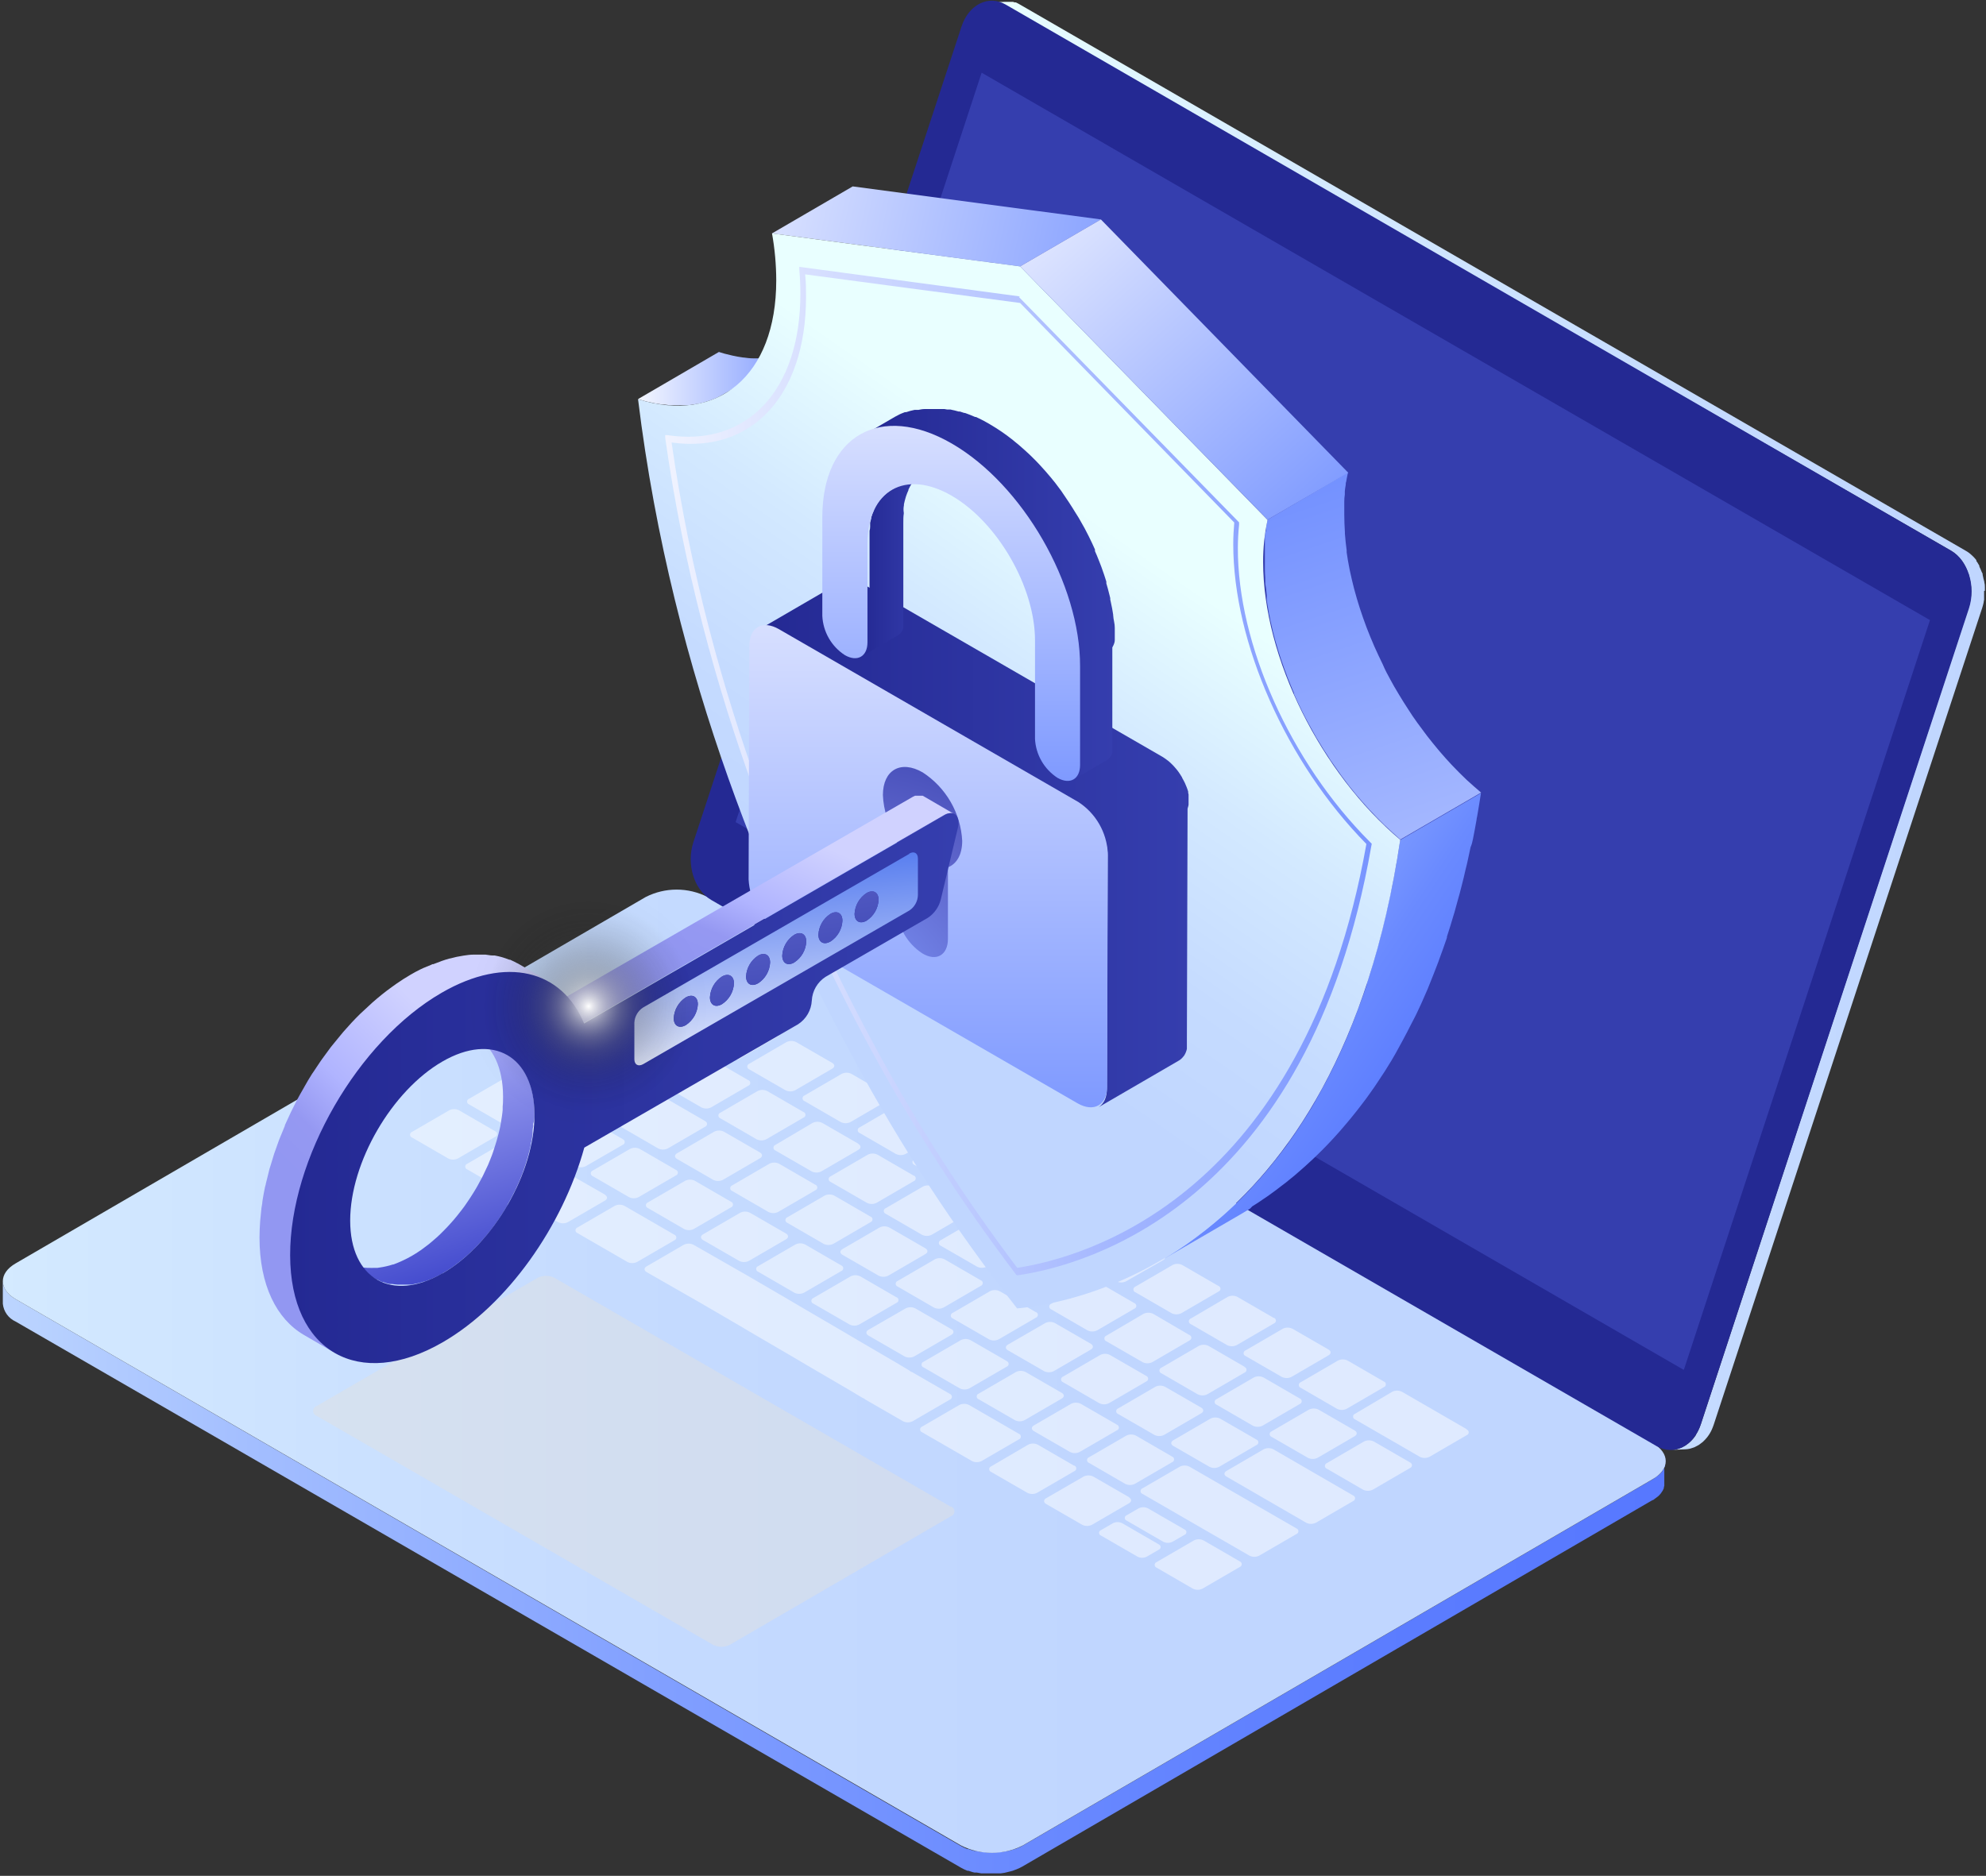 <svg width="398" height="376" viewBox="0 0 398 376" fill="none" xmlns="http://www.w3.org/2000/svg">
<rect x="0" y="0" width="398" height="376" fill="#333333" stroke="none"/>
<path d="M333.67 293.787V293.879C333.566 294.168 333.426 294.442 333.255 294.695L333.162 294.834C332.959 295.114 332.727 295.372 332.47 295.604C332.273 295.769 332.068 295.923 331.854 296.066C331.67 296.189 331.516 296.328 331.316 296.451L205.048 369.893C204.652 370.117 204.241 370.313 203.817 370.478L203.478 370.601L202.647 370.848L201.77 371.063C201.416 371.063 201.063 371.202 200.709 371.248H200.447C199.955 371.248 199.462 371.325 198.908 371.325H198.647C198.154 371.325 197.677 371.325 197.185 371.248H196.97C196.494 371.19 196.021 371.108 195.554 371.002H195.308C194.896 370.9 194.49 370.777 194.092 370.632H193.877C193.415 370.456 192.967 370.245 192.538 370.001L3.152 260.415C2.39 259.998 1.728 259.42 1.213 258.721C0.802 258.163 0.576 257.49 0.566 256.796V261.324C0.642 262.093 0.92 262.829 1.371 263.456C1.823 264.083 2.431 264.58 3.136 264.897L192.6 374.374C193.005 374.605 193.427 374.806 193.861 374.975H194.077L194.861 375.237L195.292 375.344H195.539H195.769L196.631 375.498H196.939H197.154H197.477H198.339H199.231H200.201H200.309H200.57L201.309 375.391L201.632 375.314L202.509 375.098L202.971 374.975L203.324 374.836L203.663 374.713C204.087 374.548 204.498 374.352 204.894 374.128L331.162 300.686H331.27C331.439 300.578 331.562 300.47 331.7 300.363C331.914 300.22 332.12 300.066 332.316 299.901C332.511 299.72 332.691 299.524 332.855 299.315L332.947 299.177L333.039 299.038L333.208 298.792C333.298 298.634 333.375 298.469 333.439 298.299V298.222V298.13C333.476 298.024 333.507 297.916 333.532 297.806C333.546 297.637 333.546 297.467 333.532 297.298V292.678C333.645 293.036 333.692 293.412 333.67 293.787Z" fill="url(#paint0_linear_4008_879)"/>
<path d="M331.239 289.275C334.67 291.261 334.686 294.48 331.239 296.466L204.971 369.908C203.053 370.886 200.93 371.395 198.778 371.395C196.625 371.395 194.503 370.886 192.584 369.908L3.152 260.415C-0.28 258.429 -0.311 255.21 3.152 253.224L129.404 179.797C131.323 178.822 133.445 178.313 135.597 178.313C137.75 178.313 139.872 178.822 141.791 179.797L331.239 289.275Z" fill="url(#paint1_linear_4008_879)"/>
<g style="mix-blend-mode:overlay" opacity="0.49">
<path d="M190.553 302.025L111.124 256.134C110.6 255.867 110.02 255.728 109.431 255.728C108.843 255.728 108.263 255.867 107.739 256.134L63.454 281.836C63.25 281.905 63.072 282.036 62.946 282.212C62.82 282.387 62.752 282.598 62.752 282.814C62.752 283.03 62.82 283.241 62.946 283.416C63.072 283.591 63.25 283.723 63.454 283.792L142.883 329.683C143.407 329.951 143.987 330.091 144.576 330.091C145.164 330.091 145.744 329.951 146.269 329.683L190.568 303.919C190.773 303.85 190.951 303.719 191.077 303.544C191.203 303.368 191.271 303.158 191.271 302.941C191.271 302.725 191.203 302.515 191.077 302.339C190.951 302.164 190.773 302.033 190.568 301.964" fill="#E0E0E0"/>
<path d="M144.699 200.217L137.467 196.028C137.164 195.874 136.83 195.794 136.49 195.794C136.15 195.794 135.816 195.874 135.513 196.028L128.081 200.356C127.961 200.396 127.857 200.472 127.784 200.574C127.71 200.677 127.67 200.799 127.67 200.925C127.67 201.052 127.71 201.174 127.784 201.277C127.857 201.379 127.961 201.455 128.081 201.495L135.313 205.684C135.618 205.839 135.955 205.92 136.298 205.92C136.64 205.92 136.977 205.839 137.282 205.684L144.714 201.357C144.834 201.317 144.938 201.24 145.012 201.138C145.085 201.036 145.125 200.913 145.125 200.787C145.125 200.661 145.085 200.538 145.012 200.436C144.938 200.333 144.834 200.257 144.714 200.217" fill="white"/>
<path d="M155.747 206.669L148.515 202.481C148.212 202.326 147.878 202.246 147.538 202.246C147.198 202.246 146.864 202.326 146.561 202.481L139.129 206.808C139.009 206.848 138.905 206.924 138.832 207.026C138.758 207.129 138.719 207.252 138.719 207.378C138.719 207.504 138.758 207.627 138.832 207.729C138.905 207.831 139.009 207.908 139.129 207.947L146.361 212.136C146.666 212.291 147.003 212.373 147.346 212.373C147.688 212.373 148.025 212.291 148.33 212.136L155.763 207.809C155.882 207.769 155.986 207.692 156.06 207.59C156.133 207.488 156.173 207.365 156.173 207.239C156.173 207.113 156.133 206.99 156.06 206.888C155.986 206.786 155.882 206.709 155.763 206.669" fill="white"/>
<path d="M166.795 213.06L159.563 208.887C159.258 208.731 158.921 208.65 158.578 208.65C158.236 208.65 157.899 208.731 157.594 208.887L150.162 213.214C150.042 213.254 149.938 213.33 149.864 213.433C149.791 213.535 149.751 213.658 149.751 213.784C149.751 213.91 149.791 214.033 149.864 214.135C149.938 214.237 150.042 214.314 150.162 214.354L157.394 218.527C157.699 218.681 158.036 218.762 158.378 218.762C158.72 218.762 159.058 218.681 159.363 218.527L166.795 214.2C167.334 213.892 167.318 213.368 166.795 213.06Z" fill="white"/>
<path d="M177.859 219.436L170.627 215.247C170.324 215.093 169.989 215.013 169.649 215.013C169.31 215.013 168.975 215.093 168.672 215.247L161.24 219.574C161.121 219.614 161.017 219.691 160.943 219.793C160.87 219.895 160.83 220.018 160.83 220.144C160.83 220.27 160.87 220.393 160.943 220.495C161.017 220.598 161.121 220.674 161.24 220.714L168.472 224.903C168.777 225.058 169.115 225.139 169.457 225.139C169.799 225.139 170.137 225.058 170.442 224.903L177.874 220.575C177.993 220.536 178.097 220.459 178.171 220.357C178.245 220.255 178.284 220.132 178.284 220.006C178.284 219.88 178.245 219.757 178.171 219.654C178.097 219.552 177.993 219.476 177.874 219.436" fill="white"/>
<path d="M188.907 225.827L181.675 221.638C181.372 221.484 181.037 221.404 180.697 221.404C180.358 221.404 180.023 221.484 179.72 221.638L172.288 225.965C172.169 226.005 172.065 226.082 171.991 226.184C171.918 226.286 171.878 226.409 171.878 226.535C171.878 226.661 171.918 226.784 171.991 226.886C172.065 226.989 172.169 227.065 172.288 227.105L179.52 231.293C179.825 231.449 180.163 231.53 180.505 231.53C180.847 231.53 181.185 231.449 181.49 231.293L188.922 226.966C189.041 226.926 189.145 226.85 189.219 226.748C189.293 226.645 189.332 226.523 189.332 226.396C189.332 226.27 189.293 226.148 189.219 226.045C189.145 225.943 189.041 225.867 188.922 225.827" fill="white"/>
<path d="M199.955 232.202L192.723 228.029C192.418 227.873 192.08 227.792 191.738 227.792C191.396 227.792 191.058 227.873 190.753 228.029L183.26 232.356C183.14 232.396 183.036 232.472 182.962 232.575C182.889 232.677 182.849 232.8 182.849 232.926C182.849 233.052 182.889 233.175 182.962 233.277C183.036 233.379 183.14 233.456 183.26 233.496L190.492 237.669C190.797 237.823 191.134 237.903 191.476 237.903C191.818 237.903 192.156 237.823 192.461 237.669L199.893 233.342C200.432 233.034 200.416 232.51 199.893 232.202" fill="white"/>
<path d="M210.957 238.593L203.725 234.42C203.422 234.266 203.087 234.186 202.747 234.186C202.408 234.186 202.073 234.266 201.77 234.42L194.385 238.716C194.265 238.756 194.161 238.833 194.087 238.935C194.014 239.037 193.974 239.16 193.974 239.286C193.974 239.412 194.014 239.535 194.087 239.637C194.161 239.74 194.265 239.816 194.385 239.856L201.617 244.045C201.922 244.2 202.259 244.281 202.601 244.281C202.944 244.281 203.281 244.2 203.586 244.045L211.018 239.717C211.138 239.678 211.242 239.601 211.315 239.499C211.389 239.397 211.429 239.274 211.429 239.148C211.429 239.022 211.389 238.899 211.315 238.796C211.242 238.694 211.138 238.618 211.018 238.578" fill="white"/>
<path d="M222.051 244.984L214.819 240.796C214.516 240.642 214.181 240.561 213.842 240.561C213.502 240.561 213.167 240.642 212.865 240.796L205.433 245.123C205.313 245.163 205.209 245.239 205.136 245.342C205.062 245.444 205.022 245.567 205.022 245.693C205.022 245.819 205.062 245.942 205.136 246.044C205.209 246.146 205.313 246.223 205.433 246.263L212.665 250.451C212.97 250.607 213.307 250.688 213.649 250.688C213.992 250.688 214.329 250.607 214.634 250.451L222.066 246.124C222.186 246.084 222.29 246.008 222.363 245.905C222.437 245.803 222.477 245.68 222.477 245.554C222.477 245.428 222.437 245.305 222.363 245.203C222.29 245.101 222.186 245.024 222.066 244.984" fill="white"/>
<path d="M233.099 251.36L225.867 247.187C225.562 247.031 225.224 246.95 224.882 246.95C224.54 246.95 224.202 247.031 223.897 247.187L216.465 251.514C216.346 251.554 216.242 251.63 216.168 251.732C216.095 251.835 216.055 251.957 216.055 252.083C216.055 252.21 216.095 252.332 216.168 252.435C216.242 252.537 216.346 252.613 216.465 252.653L223.697 256.826C224.003 256.981 224.34 257.061 224.682 257.061C225.024 257.061 225.362 256.981 225.667 256.826L233.114 252.576C233.653 252.268 233.638 251.745 233.114 251.437" fill="white"/>
<path d="M244.162 257.751L236.93 253.562C236.628 253.408 236.293 253.328 235.953 253.328C235.614 253.328 235.279 253.408 234.976 253.562L227.544 257.889C227.425 257.929 227.321 258.006 227.247 258.108C227.173 258.21 227.134 258.333 227.134 258.459C227.134 258.585 227.173 258.708 227.247 258.81C227.321 258.913 227.425 258.989 227.544 259.029L234.776 263.218C235.081 263.373 235.419 263.454 235.761 263.454C236.103 263.454 236.441 263.373 236.746 263.218L244.178 258.89C244.297 258.85 244.401 258.774 244.475 258.672C244.548 258.569 244.588 258.447 244.588 258.321C244.588 258.194 244.548 258.072 244.475 257.969C244.401 257.867 244.297 257.791 244.178 257.751" fill="white"/>
<path d="M255.21 264.142L247.978 259.953C247.676 259.799 247.341 259.719 247.001 259.719C246.662 259.719 246.327 259.799 246.024 259.953L238.654 264.28C238.534 264.32 238.43 264.397 238.357 264.499C238.283 264.601 238.243 264.724 238.243 264.85C238.243 264.976 238.283 265.099 238.357 265.201C238.43 265.303 238.534 265.38 238.654 265.42L245.886 269.608C246.191 269.764 246.528 269.845 246.87 269.845C247.213 269.845 247.55 269.764 247.855 269.608L255.287 265.281C255.407 265.241 255.511 265.165 255.584 265.063C255.658 264.96 255.698 264.837 255.698 264.711C255.698 264.585 255.658 264.462 255.584 264.36C255.511 264.258 255.407 264.181 255.287 264.142" fill="white"/>
<path d="M266.259 270.517L259.027 266.344C258.721 266.188 258.384 266.107 258.042 266.107C257.699 266.107 257.362 266.188 257.057 266.344L249.625 270.671C249.505 270.711 249.401 270.788 249.328 270.89C249.254 270.992 249.214 271.115 249.214 271.241C249.214 271.367 249.254 271.49 249.328 271.592C249.401 271.694 249.505 271.771 249.625 271.811L256.857 275.984C257.162 276.138 257.5 276.219 257.842 276.219C258.184 276.219 258.521 276.138 258.826 275.984L266.259 271.657C266.797 271.349 266.782 270.825 266.259 270.517Z" fill="white"/>
<path d="M277.307 276.908L270.075 272.72C269.772 272.565 269.437 272.485 269.097 272.485C268.758 272.485 268.423 272.565 268.12 272.72L260.688 277.047C260.569 277.087 260.465 277.163 260.391 277.265C260.318 277.368 260.278 277.491 260.278 277.617C260.278 277.743 260.318 277.866 260.391 277.968C260.465 278.07 260.569 278.147 260.688 278.186L267.92 282.375C268.225 282.53 268.563 282.612 268.905 282.612C269.247 282.612 269.585 282.53 269.89 282.375L277.322 278.048C277.441 278.008 277.545 277.931 277.619 277.829C277.693 277.727 277.732 277.604 277.732 277.478C277.732 277.352 277.693 277.229 277.619 277.127C277.545 277.025 277.441 276.948 277.322 276.908" fill="white"/>
<path d="M293.909 286.456L280.953 278.972C280.651 278.818 280.316 278.737 279.976 278.737C279.637 278.737 279.302 278.818 278.999 278.972L271.567 283.376C271.448 283.416 271.344 283.492 271.27 283.595C271.196 283.697 271.157 283.82 271.157 283.946C271.157 284.072 271.196 284.195 271.27 284.297C271.344 284.399 271.448 284.476 271.567 284.516L284.523 292C284.828 292.155 285.166 292.236 285.508 292.236C285.85 292.236 286.188 292.155 286.493 292L293.925 287.672C294.044 287.633 294.148 287.556 294.222 287.454C294.296 287.352 294.335 287.229 294.335 287.103C294.335 286.977 294.296 286.854 294.222 286.751C294.148 286.649 294.044 286.573 293.925 286.533" fill="white"/>
<path d="M282.538 293.109L275.306 288.935C275.003 288.781 274.669 288.701 274.329 288.701C273.989 288.701 273.655 288.781 273.352 288.935L265.92 293.263C265.8 293.303 265.696 293.379 265.623 293.481C265.549 293.584 265.51 293.706 265.51 293.832C265.51 293.958 265.549 294.081 265.623 294.184C265.696 294.286 265.8 294.362 265.92 294.402L273.152 298.591C273.457 298.746 273.794 298.827 274.137 298.827C274.479 298.827 274.816 298.746 275.121 298.591L282.554 294.264C282.673 294.224 282.777 294.147 282.851 294.045C282.924 293.943 282.964 293.82 282.964 293.694C282.964 293.568 282.924 293.445 282.851 293.343C282.777 293.24 282.673 293.164 282.554 293.124" fill="white"/>
<path d="M271.49 286.733L264.258 282.56C263.953 282.404 263.616 282.323 263.273 282.323C262.931 282.323 262.594 282.404 262.289 282.56L254.857 286.887C254.737 286.927 254.633 287.003 254.559 287.106C254.486 287.208 254.446 287.331 254.446 287.457C254.446 287.583 254.486 287.706 254.559 287.808C254.633 287.91 254.737 287.987 254.857 288.027L262.089 292.2C262.394 292.354 262.731 292.434 263.073 292.434C263.415 292.434 263.753 292.354 264.058 292.2L271.49 287.873C272.029 287.565 272.013 287.041 271.49 286.733Z" fill="white"/>
<path d="M260.442 280.296L253.21 276.107C252.907 275.953 252.572 275.873 252.233 275.873C251.893 275.873 251.558 275.953 251.256 276.107L243.824 280.435C243.704 280.474 243.6 280.551 243.527 280.653C243.453 280.755 243.413 280.878 243.413 281.004C243.413 281.13 243.453 281.253 243.527 281.355C243.6 281.458 243.704 281.534 243.824 281.574L251.056 285.763C251.361 285.918 251.698 285.999 252.041 285.999C252.383 285.999 252.72 285.918 253.025 285.763L260.457 281.435C260.577 281.396 260.681 281.319 260.754 281.217C260.828 281.115 260.868 280.992 260.868 280.866C260.868 280.74 260.828 280.617 260.754 280.515C260.681 280.412 260.577 280.336 260.457 280.296" fill="white"/>
<path d="M249.425 273.967L242.193 269.778C241.89 269.624 241.555 269.543 241.216 269.543C240.876 269.543 240.541 269.624 240.239 269.778L232.76 274.136C232.641 274.176 232.537 274.252 232.463 274.355C232.39 274.457 232.35 274.58 232.35 274.706C232.35 274.832 232.39 274.955 232.463 275.057C232.537 275.159 232.641 275.236 232.76 275.276L239.993 279.464C240.298 279.62 240.635 279.701 240.977 279.701C241.32 279.701 241.657 279.62 241.962 279.464L249.394 275.137C249.514 275.097 249.618 275.021 249.691 274.918C249.765 274.816 249.805 274.693 249.805 274.567C249.805 274.441 249.765 274.318 249.691 274.216C249.618 274.114 249.514 274.037 249.394 273.997" fill="white"/>
<path d="M238.331 267.576L231.114 263.356C230.809 263.201 230.471 263.12 230.129 263.12C229.787 263.12 229.449 263.201 229.144 263.356L221.728 267.714C221.608 267.754 221.504 267.831 221.431 267.933C221.357 268.035 221.317 268.158 221.317 268.284C221.317 268.41 221.357 268.533 221.431 268.635C221.504 268.738 221.608 268.814 221.728 268.854L228.96 273.027C229.265 273.181 229.602 273.262 229.944 273.262C230.287 273.262 230.624 273.181 230.929 273.027L238.361 268.7C238.9 268.392 238.884 267.868 238.361 267.56" fill="white"/>
<path d="M227.298 261.185L220.066 256.996C219.763 256.842 219.428 256.762 219.089 256.762C218.749 256.762 218.414 256.842 218.112 256.996L210.68 261.324C210.56 261.364 210.456 261.44 210.383 261.542C210.309 261.645 210.269 261.767 210.269 261.893C210.269 262.02 210.309 262.142 210.383 262.245C210.456 262.347 210.56 262.423 210.68 262.463L217.912 266.652C218.217 266.807 218.554 266.888 218.896 266.888C219.239 266.888 219.576 266.807 219.881 266.652L227.313 262.325C227.433 262.285 227.537 262.208 227.61 262.106C227.684 262.004 227.724 261.881 227.724 261.755C227.724 261.629 227.684 261.506 227.61 261.404C227.537 261.301 227.433 261.225 227.313 261.185" fill="white"/>
<path d="M216.234 254.809L209.002 250.621C208.7 250.467 208.365 250.386 208.025 250.386C207.686 250.386 207.351 250.467 207.048 250.621L199.616 254.948C199.497 254.988 199.393 255.064 199.319 255.167C199.245 255.269 199.206 255.392 199.206 255.518C199.206 255.644 199.245 255.767 199.319 255.869C199.393 255.971 199.497 256.048 199.616 256.087L206.848 260.276C207.153 260.432 207.491 260.513 207.833 260.513C208.175 260.513 208.513 260.432 208.818 260.276L216.25 255.949C216.369 255.909 216.473 255.833 216.547 255.73C216.621 255.628 216.66 255.505 216.66 255.379C216.66 255.253 216.621 255.13 216.547 255.028C216.473 254.926 216.369 254.849 216.25 254.809" fill="white"/>
<path d="M205.186 248.418L197.954 244.245C197.649 244.09 197.312 244.009 196.97 244.009C196.627 244.009 196.29 244.09 195.985 244.245L188.553 248.572C188.433 248.612 188.329 248.689 188.256 248.791C188.182 248.893 188.142 249.016 188.142 249.142C188.142 249.268 188.182 249.391 188.256 249.493C188.329 249.596 188.433 249.672 188.553 249.712L195.785 253.885C196.09 254.041 196.427 254.122 196.77 254.122C197.112 254.122 197.449 254.041 197.754 253.885L205.186 249.558C205.725 249.25 205.725 248.742 205.186 248.418Z" fill="white"/>
<path d="M194.138 242.027L186.906 237.839C186.604 237.685 186.269 237.604 185.929 237.604C185.59 237.604 185.255 237.685 184.952 237.839L177.52 242.166C177.401 242.206 177.297 242.282 177.223 242.385C177.149 242.487 177.11 242.61 177.11 242.736C177.11 242.862 177.149 242.985 177.223 243.087C177.297 243.189 177.401 243.266 177.52 243.306L184.752 247.494C185.057 247.65 185.395 247.731 185.737 247.731C186.079 247.731 186.417 247.65 186.722 247.494L194.154 243.167C194.273 243.127 194.377 243.051 194.451 242.948C194.524 242.846 194.564 242.723 194.564 242.597C194.564 242.471 194.524 242.348 194.451 242.246C194.377 242.144 194.273 242.067 194.154 242.027" fill="white"/>
<path d="M183.09 235.637L175.858 231.448C175.556 231.294 175.221 231.214 174.881 231.214C174.542 231.214 174.207 231.294 173.904 231.448L166.472 235.775C166.353 235.815 166.249 235.892 166.175 235.994C166.101 236.096 166.062 236.219 166.062 236.345C166.062 236.471 166.101 236.594 166.175 236.696C166.249 236.799 166.353 236.875 166.472 236.915L173.704 241.088C174.009 241.244 174.347 241.325 174.689 241.325C175.031 241.325 175.369 241.244 175.674 241.088L183.106 236.761C183.225 236.721 183.329 236.645 183.403 236.542C183.476 236.44 183.516 236.317 183.516 236.191C183.516 236.065 183.476 235.942 183.403 235.84C183.329 235.738 183.225 235.661 183.106 235.621" fill="white"/>
<path d="M172.027 229.261L164.795 225.088C164.49 224.932 164.152 224.851 163.81 224.851C163.468 224.851 163.13 224.932 162.825 225.088L155.409 229.477C155.289 229.517 155.185 229.593 155.111 229.695C155.038 229.798 154.998 229.92 154.998 230.046C154.998 230.173 155.038 230.295 155.111 230.398C155.185 230.5 155.289 230.576 155.409 230.616L162.641 234.789C162.946 234.945 163.283 235.026 163.625 235.026C163.968 235.026 164.305 234.945 164.61 234.789L172.042 230.462C172.581 230.154 172.581 229.646 172.042 229.323" fill="white"/>
<path d="M160.994 222.886L153.762 218.697C153.459 218.543 153.125 218.462 152.785 218.462C152.445 218.462 152.111 218.543 151.808 218.697L144.376 223.024C144.256 223.064 144.152 223.14 144.079 223.243C144.005 223.345 143.965 223.468 143.965 223.594C143.965 223.72 144.005 223.843 144.079 223.945C144.152 224.047 144.256 224.124 144.376 224.164L151.608 228.352C151.913 228.508 152.25 228.589 152.593 228.589C152.935 228.589 153.272 228.508 153.577 228.352L161.009 224.025C161.129 223.985 161.233 223.909 161.307 223.807C161.38 223.704 161.42 223.581 161.42 223.455C161.42 223.329 161.38 223.206 161.307 223.104C161.233 223.002 161.129 222.925 161.009 222.886" fill="white"/>
<path d="M149.931 216.495L142.699 212.306C142.396 212.152 142.061 212.072 141.722 212.072C141.382 212.072 141.047 212.152 140.745 212.306L133.313 216.633C133.193 216.673 133.089 216.75 133.015 216.852C132.942 216.954 132.902 217.077 132.902 217.203C132.902 217.329 132.942 217.452 133.015 217.554C133.089 217.656 133.193 217.733 133.313 217.773L140.545 221.961C140.85 222.117 141.187 222.198 141.529 222.198C141.872 222.198 142.209 222.117 142.514 221.961L149.946 217.634C150.066 217.594 150.17 217.518 150.243 217.416C150.317 217.313 150.357 217.19 150.357 217.064C150.357 216.938 150.317 216.816 150.243 216.713C150.17 216.611 150.066 216.535 149.946 216.495" fill="white"/>
<path d="M139.052 210.211L126.096 202.727C125.793 202.573 125.458 202.493 125.119 202.493C124.779 202.493 124.444 202.573 124.142 202.727L116.71 207.054C116.59 207.094 116.486 207.171 116.412 207.273C116.339 207.375 116.299 207.498 116.299 207.624C116.299 207.75 116.339 207.873 116.412 207.975C116.486 208.078 116.59 208.154 116.71 208.194L129.666 215.678C129.971 215.833 130.308 215.915 130.65 215.915C130.993 215.915 131.33 215.833 131.635 215.678L139.067 211.351C139.187 211.311 139.291 211.234 139.364 211.132C139.438 211.03 139.478 210.907 139.478 210.781C139.478 210.655 139.438 210.532 139.364 210.43C139.291 210.328 139.187 210.251 139.067 210.211" fill="white"/>
<path d="M130.666 218.573L114.694 209.333C114.391 209.179 114.056 209.099 113.717 209.099C113.377 209.099 113.042 209.179 112.74 209.333L105.308 213.661C105.188 213.7 105.084 213.777 105.011 213.879C104.937 213.981 104.897 214.104 104.897 214.23C104.897 214.356 104.937 214.479 105.011 214.582C105.084 214.684 105.188 214.76 105.308 214.8L121.28 224.04C121.584 224.196 121.922 224.278 122.264 224.278C122.607 224.278 122.945 224.196 123.249 224.04L130.681 219.713C130.801 219.673 130.905 219.596 130.978 219.494C131.052 219.392 131.092 219.269 131.092 219.143C131.092 219.017 131.052 218.894 130.978 218.792C130.905 218.689 130.801 218.613 130.681 218.573" fill="white"/>
<path d="M271.152 299.746L255.195 290.507C254.89 290.35 254.553 290.268 254.21 290.268C253.868 290.268 253.53 290.35 253.225 290.507L245.793 294.834C245.239 295.157 245.255 295.665 245.793 295.973L261.75 305.213C262.055 305.37 262.392 305.451 262.735 305.451C263.077 305.451 263.415 305.37 263.72 305.213L271.152 300.886C271.271 300.846 271.375 300.769 271.449 300.667C271.522 300.565 271.562 300.442 271.562 300.316C271.562 300.19 271.522 300.067 271.449 299.965C271.375 299.862 271.271 299.786 271.152 299.746Z" fill="white"/>
<path d="M141.268 224.687L134.036 220.498C133.733 220.344 133.398 220.264 133.059 220.264C132.719 220.264 132.384 220.344 132.082 220.498L124.649 224.856C124.53 224.896 124.426 224.973 124.352 225.075C124.279 225.177 124.239 225.3 124.239 225.426C124.239 225.552 124.279 225.675 124.352 225.777C124.426 225.88 124.53 225.956 124.649 225.996L131.881 230.185C132.186 230.341 132.524 230.423 132.866 230.423C133.209 230.423 133.546 230.341 133.851 230.185L141.283 225.857C141.403 225.818 141.507 225.741 141.58 225.639C141.654 225.537 141.694 225.414 141.694 225.288C141.694 225.162 141.654 225.039 141.58 224.936C141.507 224.834 141.403 224.758 141.283 224.718" fill="white"/>
<path d="M152.316 231.016L145.084 226.843C144.779 226.686 144.441 226.605 144.099 226.605C143.756 226.605 143.419 226.686 143.114 226.843L135.682 231.17C135.128 231.494 135.144 232.002 135.682 232.31L142.914 236.483C143.219 236.639 143.557 236.72 143.899 236.72C144.241 236.72 144.579 236.639 144.884 236.483L152.316 232.156C152.854 231.848 152.839 231.324 152.316 231.016Z" fill="white"/>
<path d="M163.364 237.454L156.132 233.265C155.829 233.111 155.494 233.031 155.155 233.031C154.815 233.031 154.48 233.111 154.178 233.265L146.746 237.592C146.626 237.632 146.522 237.709 146.448 237.811C146.375 237.913 146.335 238.036 146.335 238.162C146.335 238.288 146.375 238.411 146.448 238.513C146.522 238.615 146.626 238.692 146.746 238.732L153.978 242.92C154.282 243.077 154.62 243.159 154.962 243.159C155.305 243.159 155.643 243.077 155.947 242.92L163.379 238.593C163.499 238.553 163.603 238.477 163.676 238.375C163.75 238.272 163.79 238.149 163.79 238.023C163.79 237.897 163.75 237.774 163.676 237.672C163.603 237.57 163.499 237.493 163.379 237.454" fill="white"/>
<path d="M174.427 243.845L167.195 239.656C166.893 239.502 166.558 239.422 166.218 239.422C165.879 239.422 165.544 239.502 165.241 239.656L157.809 243.983C157.69 244.023 157.586 244.1 157.512 244.202C157.438 244.304 157.399 244.427 157.399 244.553C157.399 244.679 157.438 244.802 157.512 244.904C157.586 245.007 157.69 245.083 157.809 245.123L165.041 249.312C165.346 249.468 165.683 249.55 166.026 249.55C166.368 249.55 166.706 249.468 167.011 249.312L174.443 244.984C174.562 244.944 174.666 244.868 174.74 244.766C174.813 244.663 174.853 244.541 174.853 244.415C174.853 244.288 174.813 244.166 174.74 244.063C174.666 243.961 174.562 243.885 174.443 243.845" fill="white"/>
<path d="M185.46 250.22L178.228 246.047C177.923 245.89 177.586 245.809 177.243 245.809C176.901 245.809 176.563 245.89 176.258 246.047L168.826 250.374C168.272 250.698 168.288 251.206 168.826 251.514L176.058 255.687C176.363 255.843 176.701 255.924 177.043 255.924C177.385 255.924 177.723 255.843 178.028 255.687L185.46 251.36C185.999 251.052 185.983 250.528 185.46 250.22Z" fill="white"/>
<path d="M196.523 256.611L189.291 252.423C188.989 252.269 188.654 252.188 188.314 252.188C187.975 252.188 187.64 252.269 187.337 252.423L179.905 256.75C179.786 256.79 179.682 256.866 179.608 256.969C179.534 257.071 179.495 257.194 179.495 257.32C179.495 257.446 179.534 257.569 179.608 257.671C179.682 257.773 179.786 257.85 179.905 257.889L187.137 262.078C187.442 262.235 187.779 262.317 188.122 262.317C188.464 262.317 188.802 262.235 189.107 262.078L196.539 257.751C196.658 257.711 196.762 257.635 196.836 257.532C196.91 257.43 196.949 257.307 196.949 257.181C196.949 257.055 196.91 256.932 196.836 256.83C196.762 256.728 196.658 256.651 196.539 256.611" fill="white"/>
<path d="M207.571 263.002L200.339 258.814C200.037 258.659 199.702 258.579 199.362 258.579C199.023 258.579 198.688 258.659 198.385 258.814L190.953 263.141C190.834 263.181 190.73 263.257 190.656 263.359C190.582 263.462 190.543 263.585 190.543 263.711C190.543 263.837 190.582 263.96 190.656 264.062C190.73 264.164 190.834 264.241 190.953 264.28L198.185 268.454C198.49 268.61 198.827 268.692 199.17 268.692C199.513 268.692 199.85 268.61 200.155 268.454L207.587 264.126C207.706 264.087 207.81 264.01 207.884 263.908C207.958 263.806 207.997 263.683 207.997 263.557C207.997 263.431 207.958 263.308 207.884 263.205C207.81 263.103 207.706 263.027 207.587 262.987" fill="white"/>
<path d="M218.65 269.378L211.418 265.205C211.114 265.048 210.776 264.966 210.433 264.966C210.091 264.966 209.753 265.048 209.449 265.205L201.986 269.516C201.432 269.84 201.447 270.348 201.986 270.656L209.218 274.829C209.523 274.985 209.86 275.066 210.203 275.066C210.545 275.066 210.882 274.985 211.187 274.829L218.62 270.502C219.158 270.194 219.143 269.67 218.62 269.362" fill="white"/>
<path d="M229.668 275.769L222.435 271.595C222.133 271.441 221.798 271.361 221.458 271.361C221.119 271.361 220.784 271.441 220.481 271.595L213.049 275.923C212.93 275.962 212.826 276.039 212.752 276.141C212.678 276.243 212.639 276.366 212.639 276.492C212.639 276.618 212.678 276.741 212.752 276.844C212.826 276.946 212.93 277.022 213.049 277.062L220.281 281.251C220.586 281.407 220.924 281.489 221.266 281.489C221.609 281.489 221.946 281.407 222.251 281.251L229.683 276.924C229.802 276.884 229.906 276.807 229.98 276.705C230.054 276.603 230.093 276.48 230.093 276.354C230.093 276.228 230.054 276.105 229.98 276.003C229.906 275.9 229.802 275.824 229.683 275.784" fill="white"/>
<path d="M240.716 282.144L233.484 277.971C233.181 277.817 232.846 277.736 232.507 277.736C232.167 277.736 231.832 277.817 231.529 277.971L224.097 282.298C223.978 282.338 223.874 282.414 223.8 282.517C223.727 282.619 223.687 282.742 223.687 282.868C223.687 282.994 223.727 283.117 223.8 283.219C223.874 283.321 223.978 283.398 224.097 283.438L231.329 287.611C231.634 287.768 231.972 287.849 232.314 287.849C232.657 287.849 232.994 287.768 233.299 287.611L240.731 283.284C241.27 282.976 241.27 282.467 240.731 282.144" fill="white"/>
<path d="M251.764 288.535L244.532 284.362C244.227 284.205 243.889 284.124 243.547 284.124C243.204 284.124 242.867 284.205 242.562 284.362L235.13 288.689C234.576 289.013 234.591 289.521 235.13 289.829L242.362 294.002C242.667 294.159 243.004 294.24 243.347 294.24C243.689 294.24 244.027 294.159 244.332 294.002L251.764 289.675C251.883 289.635 251.987 289.558 252.061 289.456C252.134 289.354 252.174 289.231 252.174 289.105C252.174 288.979 252.134 288.856 252.061 288.754C251.987 288.652 251.883 288.575 251.764 288.535Z" fill="white"/>
<path d="M124.788 228.321L110.939 220.329L109.124 219.282L103.353 215.956C103.051 215.802 102.716 215.721 102.376 215.721C102.037 215.721 101.702 215.802 101.399 215.956L94.013 220.237C93.894 220.277 93.79 220.353 93.716 220.455C93.643 220.558 93.603 220.68 93.603 220.806C93.603 220.933 93.643 221.055 93.716 221.158C93.79 221.26 93.894 221.336 94.013 221.376L99.784 224.703L101.599 225.75L115.448 233.742C115.75 233.896 116.085 233.976 116.425 233.976C116.765 233.976 117.099 233.896 117.402 233.742L124.788 229.476C124.907 229.436 125.011 229.36 125.085 229.258C125.159 229.155 125.198 229.033 125.198 228.907C125.198 228.78 125.159 228.658 125.085 228.555C125.011 228.453 124.907 228.377 124.788 228.337" fill="white"/>
<path d="M259.796 306.352L245.947 298.36L244.147 297.313L238.377 293.987C238.074 293.833 237.739 293.752 237.4 293.752C237.06 293.752 236.725 293.833 236.423 293.987L228.975 298.314C228.856 298.354 228.752 298.43 228.678 298.533C228.604 298.635 228.565 298.758 228.565 298.884C228.565 299.01 228.604 299.133 228.678 299.235C228.752 299.337 228.856 299.414 228.975 299.453L234.745 302.78L236.546 303.827L250.394 311.819C250.697 311.973 251.032 312.054 251.371 312.054C251.711 312.054 252.046 311.973 252.348 311.819L259.796 307.492C259.915 307.452 260.019 307.376 260.093 307.273C260.167 307.171 260.206 307.048 260.206 306.922C260.206 306.796 260.167 306.673 260.093 306.571C260.019 306.469 259.915 306.392 259.796 306.352Z" fill="white"/>
<path d="M135.436 234.482L128.204 230.293C127.901 230.139 127.566 230.059 127.227 230.059C126.887 230.059 126.552 230.139 126.25 230.293L118.802 234.62C118.683 234.66 118.579 234.737 118.505 234.839C118.431 234.941 118.392 235.064 118.392 235.19C118.392 235.316 118.431 235.439 118.505 235.541C118.579 235.644 118.683 235.72 118.802 235.76L126.034 239.948C126.337 240.103 126.672 240.183 127.011 240.183C127.351 240.183 127.686 240.103 127.988 239.948L135.436 235.621C135.555 235.581 135.659 235.505 135.733 235.403C135.807 235.3 135.846 235.178 135.846 235.051C135.846 234.925 135.807 234.803 135.733 234.7C135.659 234.598 135.555 234.522 135.436 234.482Z" fill="white"/>
<path d="M146.484 240.872L139.252 236.684C138.949 236.53 138.615 236.449 138.275 236.449C137.935 236.449 137.601 236.53 137.298 236.684L129.85 241.011C129.731 241.051 129.627 241.127 129.553 241.23C129.48 241.332 129.44 241.455 129.44 241.581C129.44 241.707 129.48 241.83 129.553 241.932C129.627 242.034 129.731 242.111 129.85 242.15L137.082 246.339C137.385 246.493 137.72 246.574 138.06 246.574C138.399 246.574 138.734 246.493 139.037 246.339L146.484 242.012C146.604 241.972 146.707 241.896 146.781 241.793C146.855 241.691 146.894 241.568 146.894 241.442C146.894 241.316 146.855 241.193 146.781 241.091C146.707 240.989 146.604 240.912 146.484 240.872Z" fill="white"/>
<path d="M157.532 247.263L150.3 243.09C149.995 242.933 149.658 242.852 149.315 242.852C148.973 242.852 148.635 242.933 148.33 243.09L140.883 247.417C140.344 247.725 140.344 248.233 140.883 248.557L148.115 252.73C148.42 252.885 148.758 252.967 149.1 252.967C149.442 252.967 149.78 252.885 150.085 252.73L157.532 248.403C158.071 248.095 158.055 247.571 157.532 247.263Z" fill="white"/>
<path d="M168.58 253.639L161.348 249.45C161.045 249.296 160.711 249.216 160.371 249.216C160.031 249.216 159.697 249.296 159.394 249.45L151.946 253.778C151.827 253.817 151.723 253.894 151.649 253.996C151.576 254.098 151.536 254.221 151.536 254.347C151.536 254.473 151.576 254.596 151.649 254.699C151.723 254.801 151.827 254.877 151.946 254.917L159.178 259.106C159.481 259.26 159.816 259.34 160.156 259.34C160.495 259.34 160.83 259.26 161.133 259.106L168.58 254.778C168.7 254.739 168.804 254.662 168.877 254.56C168.951 254.458 168.991 254.335 168.991 254.209C168.991 254.083 168.951 253.96 168.877 253.858C168.804 253.755 168.7 253.679 168.58 253.639Z" fill="white"/>
<path d="M179.644 260.03L172.412 255.841C172.109 255.687 171.774 255.607 171.434 255.607C171.095 255.607 170.76 255.687 170.457 255.841L163.01 260.169C162.89 260.208 162.786 260.285 162.713 260.387C162.639 260.489 162.6 260.612 162.6 260.738C162.6 260.864 162.639 260.987 162.713 261.09C162.786 261.192 162.89 261.268 163.01 261.308L170.242 265.481C170.545 265.636 170.879 265.716 171.219 265.716C171.559 265.716 171.893 265.636 172.196 265.481L179.644 261.154C179.763 261.114 179.867 261.038 179.941 260.936C180.014 260.833 180.054 260.71 180.054 260.584C180.054 260.458 180.014 260.335 179.941 260.233C179.867 260.131 179.763 260.055 179.644 260.015" fill="white"/>
<path d="M190.676 266.436L183.444 262.263C183.139 262.106 182.802 262.024 182.459 262.024C182.117 262.024 181.779 262.106 181.475 262.263L174.027 266.559C173.489 266.867 173.489 267.375 174.027 267.699L181.259 271.872C181.564 272.028 181.902 272.109 182.244 272.109C182.586 272.109 182.924 272.028 183.229 271.872L190.676 267.545C191.215 267.237 191.199 266.713 190.676 266.405" fill="white"/>
<path d="M201.724 272.796L194.492 268.623C194.19 268.469 193.855 268.389 193.515 268.389C193.175 268.389 192.841 268.469 192.538 268.623L185.091 272.95C184.971 272.99 184.867 273.067 184.793 273.169C184.72 273.271 184.68 273.394 184.68 273.52C184.68 273.646 184.72 273.769 184.793 273.871C184.867 273.974 184.971 274.05 185.091 274.09L192.323 278.279C192.625 278.433 192.96 278.513 193.3 278.513C193.639 278.513 193.974 278.433 194.277 278.279L201.724 273.951C201.844 273.911 201.948 273.835 202.021 273.733C202.095 273.63 202.135 273.508 202.135 273.382C202.135 273.255 202.095 273.133 202.021 273.03C201.948 272.928 201.844 272.852 201.724 272.812" fill="white"/>
<path d="M212.772 279.188L205.54 275.014C205.238 274.86 204.903 274.78 204.563 274.78C204.224 274.78 203.889 274.86 203.586 275.014L196.139 279.342C196.019 279.381 195.915 279.458 195.842 279.56C195.768 279.662 195.728 279.785 195.728 279.911C195.728 280.037 195.768 280.16 195.842 280.262C195.915 280.365 196.019 280.441 196.139 280.481L203.371 284.654C203.675 284.811 204.013 284.893 204.355 284.893C204.698 284.893 205.036 284.811 205.34 284.654L212.788 280.327C213.326 280.019 213.326 279.511 212.788 279.188" fill="white"/>
<path d="M223.836 285.563L216.604 281.39C216.299 281.233 215.962 281.151 215.619 281.151C215.276 281.151 214.939 281.233 214.634 281.39L207.187 285.717C206.648 286.025 206.648 286.533 207.187 286.856L214.419 291.03C214.721 291.184 215.056 291.264 215.396 291.264C215.735 291.264 216.07 291.184 216.373 291.03L223.82 286.702C223.94 286.663 224.044 286.586 224.117 286.484C224.191 286.381 224.231 286.259 224.231 286.133C224.231 286.007 224.191 285.884 224.117 285.781C224.044 285.679 223.94 285.603 223.82 285.563" fill="white"/>
<path d="M234.884 291.954L227.652 287.765C227.349 287.611 227.014 287.531 226.675 287.531C226.335 287.531 226 287.611 225.698 287.765L218.25 292.092C218.131 292.132 218.027 292.209 217.953 292.311C217.879 292.413 217.84 292.536 217.84 292.662C217.84 292.788 217.879 292.911 217.953 293.013C218.027 293.116 218.131 293.192 218.25 293.232L225.482 297.421C225.785 297.575 226.12 297.655 226.459 297.655C226.799 297.655 227.134 297.575 227.436 297.421L234.884 293.093C235.003 293.054 235.107 292.977 235.181 292.875C235.255 292.773 235.294 292.65 235.294 292.524C235.294 292.398 235.255 292.275 235.181 292.172C235.107 292.07 235.003 291.994 234.884 291.954Z" fill="white"/>
<path d="M99.214 226.735L91.982 222.547C91.68 222.393 91.345 222.312 91.005 222.312C90.665 222.312 90.331 222.393 90.028 222.547L82.581 226.874C82.461 226.914 82.357 226.99 82.284 227.093C82.21 227.195 82.17 227.318 82.17 227.444C82.17 227.57 82.21 227.693 82.284 227.795C82.357 227.897 82.461 227.974 82.581 228.014L89.813 232.202C90.115 232.356 90.45 232.437 90.79 232.437C91.129 232.437 91.464 232.356 91.767 232.202L99.214 227.875C99.334 227.835 99.438 227.759 99.511 227.656C99.585 227.554 99.625 227.431 99.625 227.305C99.625 227.179 99.585 227.056 99.511 226.954C99.438 226.852 99.334 226.775 99.214 226.735Z" fill="white"/>
<path d="M110.278 233.127L103.046 228.938C102.743 228.784 102.408 228.704 102.069 228.704C101.729 228.704 101.394 228.784 101.091 228.938L93.644 233.265C93.525 233.305 93.421 233.382 93.347 233.484C93.273 233.586 93.234 233.709 93.234 233.835C93.234 233.961 93.273 234.084 93.347 234.186C93.421 234.289 93.525 234.365 93.644 234.405L100.876 238.593C101.179 238.748 101.514 238.828 101.853 238.828C102.193 238.828 102.528 238.748 102.83 238.593L110.278 234.266C110.397 234.226 110.501 234.15 110.575 234.048C110.648 233.945 110.688 233.823 110.688 233.697C110.688 233.57 110.648 233.448 110.575 233.345C110.501 233.243 110.397 233.167 110.278 233.127Z" fill="white"/>
<path d="M121.326 239.502L114.017 235.328C113.712 235.173 113.374 235.092 113.032 235.092C112.69 235.092 112.352 235.173 112.047 235.328L104.6 239.656C104.061 239.964 104.077 240.487 104.6 240.795L111.832 244.968C112.137 245.124 112.474 245.205 112.817 245.205C113.159 245.205 113.496 245.124 113.801 244.968L121.249 240.641C121.787 240.333 121.772 239.81 121.249 239.502" fill="white"/>
<path d="M135.128 247.479L125.142 241.704C124.839 241.55 124.504 241.47 124.165 241.47C123.825 241.47 123.49 241.55 123.188 241.704L115.74 246.031C115.621 246.071 115.517 246.148 115.443 246.25C115.369 246.352 115.33 246.475 115.33 246.601C115.33 246.727 115.369 246.85 115.443 246.952C115.517 247.055 115.621 247.131 115.74 247.171L125.727 252.946C126.029 253.1 126.364 253.18 126.704 253.18C127.043 253.18 127.378 253.1 127.681 252.946L135.128 248.619C135.248 248.579 135.352 248.502 135.425 248.4C135.499 248.298 135.539 248.175 135.539 248.049C135.539 247.923 135.499 247.8 135.425 247.698C135.352 247.595 135.248 247.519 135.128 247.479Z" fill="white"/>
<path d="M237.377 306.568L230.052 302.333C229.764 302.187 229.445 302.111 229.121 302.111C228.798 302.111 228.479 302.187 228.19 302.333L225.79 303.719C225.678 303.758 225.58 303.83 225.511 303.927C225.442 304.024 225.405 304.14 225.405 304.258C225.405 304.377 225.442 304.493 225.511 304.589C225.58 304.686 225.678 304.759 225.79 304.797L233.114 309.032C233.403 309.178 233.722 309.254 234.045 309.254C234.369 309.254 234.688 309.178 234.976 309.032L237.377 307.646C237.489 307.608 237.586 307.535 237.655 307.438C237.724 307.342 237.761 307.226 237.761 307.107C237.761 306.988 237.724 306.873 237.655 306.776C237.586 306.679 237.489 306.607 237.377 306.568Z" fill="white"/>
<path d="M232.222 309.556L224.897 305.321C224.607 305.172 224.285 305.095 223.959 305.095C223.632 305.095 223.311 305.172 223.02 305.321L220.635 306.707C220.523 306.745 220.426 306.818 220.357 306.915C220.288 307.011 220.25 307.127 220.25 307.246C220.25 307.365 220.288 307.48 220.357 307.577C220.426 307.674 220.523 307.746 220.635 307.785L227.96 312.02C228.248 312.167 228.567 312.244 228.89 312.244C229.214 312.244 229.533 312.167 229.821 312.02L232.206 310.634C232.319 310.595 232.416 310.523 232.485 310.426C232.554 310.329 232.591 310.213 232.591 310.095C232.591 309.976 232.554 309.86 232.485 309.764C232.416 309.667 232.319 309.594 232.206 309.556" fill="white"/>
<path d="M248.44 312.959L241.208 308.771C240.905 308.617 240.571 308.536 240.231 308.536C239.891 308.536 239.556 308.617 239.254 308.771L231.806 313.098C231.687 313.138 231.583 313.214 231.509 313.316C231.436 313.419 231.396 313.542 231.396 313.668C231.396 313.794 231.436 313.917 231.509 314.019C231.583 314.121 231.687 314.198 231.806 314.237L239.038 318.426C239.341 318.58 239.676 318.661 240.015 318.661C240.355 318.661 240.69 318.58 240.993 318.426L248.44 314.099C248.56 314.059 248.663 313.982 248.737 313.88C248.811 313.778 248.85 313.655 248.85 313.529C248.85 313.403 248.811 313.28 248.737 313.178C248.663 313.076 248.56 312.999 248.44 312.959Z" fill="white"/>
<path d="M226.344 300.147L219.112 295.973C218.807 295.818 218.469 295.737 218.127 295.737C217.785 295.737 217.447 295.818 217.142 295.973L209.633 300.316C209.095 300.624 209.11 301.148 209.633 301.456L216.865 305.629C217.17 305.784 217.508 305.865 217.85 305.865C218.192 305.865 218.53 305.784 218.835 305.629L226.282 301.302C226.821 300.994 226.806 300.47 226.282 300.162" fill="white"/>
<path d="M215.219 293.771L207.987 289.582C207.684 289.428 207.349 289.348 207.01 289.348C206.67 289.348 206.335 289.428 206.033 289.582L198.647 293.91C198.527 293.949 198.423 294.026 198.35 294.128C198.276 294.23 198.236 294.353 198.236 294.479C198.236 294.605 198.276 294.728 198.35 294.831C198.423 294.933 198.527 295.009 198.647 295.049L205.879 299.222C206.182 299.377 206.516 299.457 206.856 299.457C207.196 299.457 207.53 299.377 207.833 299.222L215.28 294.895C215.4 294.855 215.504 294.779 215.578 294.677C215.651 294.574 215.691 294.451 215.691 294.325C215.691 294.199 215.651 294.076 215.578 293.974C215.504 293.872 215.4 293.795 215.28 293.756" fill="white"/>
<path d="M204.171 287.38L194.2 281.621C193.897 281.467 193.562 281.386 193.223 281.386C192.883 281.386 192.548 281.467 192.246 281.621L184.798 285.948C184.679 285.988 184.575 286.064 184.501 286.167C184.427 286.269 184.388 286.392 184.388 286.518C184.388 286.644 184.427 286.767 184.501 286.869C184.575 286.971 184.679 287.048 184.798 287.088L194.769 292.847C195.072 293.001 195.407 293.081 195.746 293.081C196.086 293.081 196.421 293.001 196.723 292.847L204.171 288.52C204.29 288.48 204.394 288.403 204.468 288.301C204.542 288.199 204.581 288.076 204.581 287.95C204.581 287.824 204.542 287.701 204.468 287.599C204.394 287.496 204.29 287.42 204.171 287.38Z" fill="white"/>
<path d="M190.369 279.403L182.783 275.03L182.521 274.937C182.433 274.849 182.335 274.771 182.229 274.706L179.659 273.166L171.75 268.546L168.673 266.729L160.763 262.109L157.686 260.292L149.762 255.672L138.99 249.512C138.686 249.355 138.348 249.274 138.006 249.274C137.663 249.274 137.326 249.355 137.021 249.512L129.573 253.84C129.035 254.148 129.035 254.656 129.573 254.979L140.345 261.139L148.269 265.759L151.346 267.576L159.256 272.196L162.333 274.013L170.242 278.633L172.812 280.173C172.934 280.241 173.063 280.298 173.196 280.343L173.366 280.497L180.952 284.87C181.254 285.024 181.589 285.105 181.929 285.105C182.268 285.105 182.603 285.024 182.906 284.87L190.353 280.543C190.473 280.503 190.577 280.427 190.65 280.324C190.724 280.222 190.764 280.099 190.764 279.973C190.764 279.847 190.724 279.724 190.65 279.622C190.577 279.52 190.473 279.443 190.353 279.403" fill="white"/>
</g>
<path d="M397.773 118.428C397.773 118.428 397.773 118.336 397.773 118.29C397.773 118.244 397.773 117.859 397.773 117.659C397.773 117.458 397.773 117.12 397.681 116.842C397.681 116.55 397.558 116.273 397.496 115.995C397.435 115.718 397.404 115.487 397.327 115.241V115.071C397.327 114.933 397.204 114.794 397.143 114.656C397.005 114.282 396.846 113.917 396.666 113.562V113.393C396.542 113.167 396.414 112.951 396.281 112.746L396.065 112.453V112.376V112.269L395.742 111.884L395.435 111.56L395.142 111.283L394.85 111.021L394.557 110.79L394.265 110.59L393.957 110.405L204.186 0.789L203.894 0.635L203.586 0.481H203.478H203.34L203.017 0.373H202.801H202.678H202.309H202.063H201.263L198.616 0.481C198.857 0.464 199.098 0.464 199.339 0.481C199.567 0.507 199.793 0.549 200.016 0.604C200.247 0.667 200.473 0.744 200.693 0.835C200.937 0.938 201.173 1.056 201.401 1.189L390.988 110.374C391.419 110.627 391.822 110.927 392.188 111.268C392.55 111.605 392.88 111.976 393.173 112.376C393.425 112.734 393.651 113.11 393.85 113.501C394.03 113.855 394.189 114.22 394.327 114.594C394.327 114.794 394.496 114.979 394.557 115.179C394.634 115.441 394.681 115.734 394.742 115.995C394.804 116.257 394.881 116.534 394.927 116.827C395.006 117.362 395.047 117.903 395.05 118.444C395.05 118.995 395.009 119.546 394.927 120.092C394.839 120.661 394.705 121.223 394.527 121.77L340.856 285.471C340.73 285.849 340.581 286.219 340.41 286.579C340.255 286.908 340.08 287.227 339.887 287.534V287.611C339.713 287.879 339.523 288.136 339.317 288.381L339.225 288.489C339.028 288.713 338.817 288.923 338.594 289.12C338.44 289.259 338.286 289.367 338.132 289.475L337.794 289.736C337.624 289.837 337.45 289.93 337.271 290.014L336.932 290.198C336.731 290.277 336.526 290.344 336.317 290.399L336.009 290.491C335.7 290.56 335.386 290.602 335.07 290.614L337.717 290.506C338.033 290.494 338.347 290.453 338.656 290.383L338.963 290.291C339.167 290.236 339.367 290.169 339.563 290.091L339.917 289.906C340.087 289.813 340.271 289.736 340.44 289.629L340.794 289.367C340.948 289.259 341.102 289.136 341.256 289.013C341.42 288.859 341.584 288.694 341.748 288.52L341.825 288.427L341.918 288.32L342.118 288.089L342.41 287.688L342.502 287.55L342.61 287.38L342.825 287.011L343.01 286.641L343.149 286.318L343.302 285.933L343.441 285.548L397.235 121.863L397.343 121.493L397.45 121.093L397.543 120.677C397.543 120.533 397.568 120.389 397.62 120.246V120.138V119.814C397.62 119.66 397.62 119.501 397.62 119.337C397.62 119.173 397.62 119.003 397.62 118.829C397.62 118.721 397.62 118.598 397.62 118.49C397.62 118.382 397.773 118.459 397.773 118.428Z" fill="url(#paint2_linear_4008_879)"/>
<path d="M390.988 110.375C394.419 112.361 396.035 117.551 394.573 121.971L340.856 285.471C339.41 289.891 335.44 291.862 332.008 289.875L142.545 180.398C139.113 178.411 137.498 173.222 138.96 168.802L192.692 5.317C194.138 0.897 198.108 -1.074 201.54 0.913L390.988 110.375Z" fill="#242993"/>
<path d="M386.772 124.296L196.723 14.572L147.423 164.782L337.378 274.552L337.471 274.506L386.772 124.296Z" fill="#353EAE"/>
<path d="M145.176 78.912L161.363 69.503C160.83 69.81 160.28 70.088 159.717 70.335L159.178 70.55L158.101 70.935C157.578 71.105 157.04 71.243 156.563 71.382L155.855 71.551L154.916 71.69C154.531 71.69 154.147 71.798 153.747 71.829H153.054C152.577 71.829 152.116 71.829 151.623 71.829H150.946C150.315 71.829 149.669 71.751 149.023 71.659H148.915C148.207 71.567 147.499 71.428 146.776 71.274L146.33 71.166C145.576 70.997 144.791 70.797 144.068 70.55L127.865 79.99L128.25 80.113L129.696 80.514L130.127 80.606L130.573 80.698L131.174 80.837L132.712 81.083H132.851C133.343 81.083 133.82 81.207 134.297 81.237H135.99H136.836H137.529H137.805C138.113 81.237 138.406 81.145 138.698 81.114L139.637 80.976H139.837L140.344 80.837C140.883 80.714 141.421 80.575 141.883 80.391L142.237 80.298L142.976 80.005L143.514 79.79C144.084 79.528 144.639 79.235 145.176 78.912Z" fill="url(#paint3_linear_4008_879)"/>
<path d="M170.888 37.364L154.701 46.789L204.432 53.395L220.62 43.986L170.888 37.364Z" fill="url(#paint4_linear_4008_879)"/>
<path d="M295.171 168.247C295.433 166.954 295.679 165.629 295.91 164.29C295.91 164.059 296.002 163.828 296.033 163.597C296.3 162.067 296.551 160.527 296.787 158.977L280.599 168.386C280.363 169.967 280.112 171.507 279.845 173.006C279.845 173.268 279.753 173.499 279.707 173.76C279.476 175.1 279.23 176.425 278.968 177.718C278.861 178.257 278.738 178.796 278.63 179.258C278.43 180.244 278.214 181.229 277.999 182.2C277.876 182.739 277.753 183.262 277.63 183.74C277.383 184.771 277.137 185.772 276.891 186.819L276.46 188.498C276.204 189.453 275.942 190.392 275.675 191.316L275.245 192.856C274.814 194.396 274.368 195.767 273.906 197.184V197.384C273.414 198.924 272.906 200.294 272.367 201.696C272.1 202.414 271.834 203.128 271.567 203.836L271.259 204.653C270.859 205.679 270.449 206.706 270.028 207.732L269.751 208.364C269.413 209.144 269.074 209.914 268.736 210.674L268.29 211.644L267.474 213.369L266.674 214.986L265.951 216.403L265.12 217.943L264.381 219.298L263.535 220.838L262.781 222.131L261.904 223.548L261.119 224.78L260.257 226.104L259.457 227.306L258.565 228.568L257.749 229.708L256.841 230.909L256.011 231.987L255.087 233.142L254.256 234.174L253.318 235.267L252.487 236.238L251.533 237.285L250.687 238.209L249.733 239.21L248.886 240.072L247.917 241.027L247.071 241.843L246.086 242.752L245.239 243.522L244.239 244.384L243.408 245.092L242.408 245.909L241.577 246.586L240.562 247.356L239.746 247.988L238.715 248.742L237.93 249.312L236.838 250.051L236.115 250.544L234.853 251.345L234.314 251.684L232.514 252.762L248.702 243.352L250.502 242.274L250.964 241.797L252.225 240.996L252.948 240.503L254.041 239.764L254.826 239.194L255.857 238.44L256.672 237.808L257.688 237.038L258.519 236.361L259.519 235.545L260.35 234.821L261.335 233.958L262.181 233.188L263.15 232.295L263.997 231.479L264.966 230.524L265.812 229.662L266.766 228.661L267.613 227.737L268.551 226.69L269.397 225.704L270.321 224.611L271.167 223.579L272.075 222.439L272.906 221.361L273.814 220.16L274.629 219.021L275.506 217.773L276.306 216.572L277.168 215.263L277.445 214.847L277.953 214.031L278.83 212.614L279.584 211.321L280.43 209.781L281.169 208.425L281.984 206.885L282.707 205.469L283.508 203.929L283.861 203.22L284.338 202.204L284.785 201.249C285.133 200.489 285.472 199.719 285.8 198.939L286.077 198.308C286.498 197.281 286.908 196.254 287.308 195.228L287.631 194.396C287.847 193.842 288.062 193.287 288.278 192.718L288.432 192.271C288.955 190.87 289.462 189.437 289.97 187.959V187.743C290.432 186.342 290.878 184.894 291.309 183.416L291.478 182.877C291.571 182.554 291.663 182.215 291.74 181.907C292.006 180.973 292.268 180.028 292.525 179.073L292.955 177.41C293.217 176.409 293.463 175.393 293.694 174.33C293.786 173.961 293.879 173.591 293.971 173.221L294.079 172.744C294.294 171.774 294.509 170.788 294.709 169.803C294.94 169.31 295.063 168.786 295.171 168.247Z" fill="url(#paint5_linear_4008_879)"/>
<path d="M294.048 156.435L293.74 156.143C292.889 155.332 292.053 154.495 291.232 153.633L290.893 153.278C290.083 152.416 289.293 151.533 288.524 150.63L288.201 150.245C287.452 149.352 286.718 148.443 286 147.519L285.539 146.903C285.031 146.225 284.523 145.532 284 144.824L283.061 143.484C282.769 143.053 282.492 142.606 282.2 142.16C281.564 141.195 280.948 140.214 280.353 139.218C280.015 138.664 279.691 138.11 279.368 137.555L278.645 136.246C278.091 135.245 277.553 134.244 277.106 133.166C276.511 131.955 275.942 130.738 275.398 129.517L275.321 129.332C274.819 128.172 274.342 127.006 273.89 125.836L273.752 125.466C273.331 124.337 272.936 123.208 272.567 122.078L272.429 121.647C272.07 120.528 271.741 119.409 271.444 118.29L271.321 117.828C271.034 116.709 270.772 115.595 270.536 114.486L270.444 114.04C270.218 112.921 270.028 111.807 269.874 110.698V110.313C269.721 109.184 269.603 108.059 269.52 106.94V106.648C269.444 105.447 269.397 104.276 269.397 103.106C269.397 102.428 269.397 101.751 269.397 101.088C269.397 100.888 269.397 100.703 269.397 100.519C269.397 100.046 269.433 99.584 269.505 99.133C269.505 98.917 269.505 98.701 269.505 98.486C269.505 98.27 269.613 97.608 269.69 97.162C269.69 96.961 269.69 96.746 269.782 96.546C269.89 95.93 269.997 95.314 270.136 94.713L254.041 104.168C253.918 104.713 253.81 105.262 253.718 105.816V106.001C253.718 106.201 253.718 106.401 253.625 106.617C253.533 106.833 253.533 107.218 253.487 107.526C253.441 107.834 253.487 107.803 253.487 107.941C253.487 108.08 253.487 108.373 253.487 108.604C253.487 108.835 253.487 109.004 253.487 109.204C253.487 109.404 253.487 109.728 253.487 109.99C253.487 110.251 253.487 110.375 253.487 110.559C253.487 110.744 253.487 110.744 253.487 110.852C253.487 111.386 253.487 111.93 253.487 112.484V112.577C253.487 113.1 253.487 113.614 253.487 114.117C253.487 114.62 253.513 115.184 253.564 115.811C253.564 115.903 253.564 115.98 253.564 116.072V116.365C253.564 116.75 253.564 117.135 253.656 117.52C253.749 117.905 253.779 118.675 253.856 119.26C253.856 119.414 253.856 119.584 253.856 119.738V120.123C253.856 120.415 253.933 120.723 253.979 121.016C254.072 121.611 254.174 122.212 254.287 122.818C254.287 123.033 254.379 123.249 254.41 123.464L254.503 123.911C254.503 124.157 254.595 124.404 254.656 124.666C254.79 125.292 254.933 125.918 255.087 126.544L255.272 127.268L255.395 127.73L255.58 128.423C255.754 129.049 255.939 129.676 256.134 130.302L256.38 131.087L256.518 131.519L256.718 132.135C256.923 132.74 257.134 133.346 257.349 133.952L257.703 134.906L257.842 135.276L257.995 135.707C258.221 136.282 258.452 136.857 258.688 137.432L259.257 138.772L259.334 138.972V139.126C259.591 139.711 259.857 140.296 260.134 140.882C260.411 141.467 260.693 142.047 260.981 142.622C261.34 143.351 261.714 144.075 262.104 144.793L262.565 145.625L263.289 146.934L263.812 147.873C263.95 148.12 264.12 148.366 264.273 148.612C264.868 149.639 265.484 150.619 266.12 151.554C266.305 151.831 266.458 152.124 266.643 152.385L266.982 152.863L267.92 154.202C268.213 154.618 268.49 155.034 268.797 155.45L269.428 156.281L269.89 156.897L270.321 157.467C270.782 158.052 271.244 158.627 271.705 159.192L272.075 159.623L272.413 160.008L273.06 160.763L274.444 162.303L274.783 162.657L275.121 163.011L275.875 163.812L277.414 165.352L277.645 165.568L277.968 165.86L278.968 166.784L280.507 168.17L280.63 168.278L296.818 158.869C295.879 158.083 294.971 157.267 294.048 156.435Z" fill="url(#paint6_linear_4008_879)"/>
<path d="M204.432 53.395L220.62 43.986L270.198 94.759L254.026 104.168L204.432 53.395Z" fill="url(#paint7_linear_4008_879)"/>
<path d="M204.432 53.395L254.026 104.215C253.424 106.977 253.125 109.796 253.133 112.623C253.133 131.873 264.766 155.019 280.615 168.324C268.12 251.899 215.573 261.185 203.832 262.263C191.443 246.478 180.441 229.65 170.95 211.968C154.901 182.492 134.697 136.077 127.865 80.006C143.745 85.027 155.562 75.386 155.562 56.198C155.554 53.043 155.27 49.895 154.716 46.789L204.432 53.395Z" fill="url(#paint8_linear_4008_879)"/>
<path d="M203.848 254.117C193.261 240.098 183.75 225.298 175.397 209.842C160.856 183.139 141.991 140.543 134.59 88.692C150.669 90.956 161.471 79.313 161.533 59.617C161.533 58.077 161.533 56.537 161.348 54.997L204.432 60.726L247.347 104.738C247.224 106.155 247.147 107.634 247.147 109.112C247.147 128.808 257.795 152.878 273.829 169.171C261.258 239.841 217.481 252.053 203.832 254.132M204.386 59.417L160.179 53.488V53.996C160.332 55.69 160.394 57.353 160.394 58.955C160.394 78.312 149.623 89.662 133.743 87.213H133.312V87.768C140.714 140.127 159.778 183.247 174.473 210.258C182.967 225.972 192.654 241.011 203.448 255.241L203.74 255.611H204.032C217.45 253.655 262.258 241.628 274.814 169.587L274.906 169.125L274.475 168.694C258.626 152.817 248.009 129.147 248.071 109.79C248.077 108.247 248.159 106.705 248.317 105.17V104.708L204.402 59.74L204.202 59.54" fill="url(#paint9_linear_4008_879)"/>
<path d="M238.192 161.302C238.192 161.21 238.192 161.112 238.192 161.009C238.192 160.907 238.192 160.809 238.192 160.717V160.424V160.132V159.854V159.546V159.238L238.115 158.93V158.684L238.023 158.376L237.915 158.068L237.807 157.775L237.684 157.483L237.592 157.267L237.469 156.975L237.315 156.667L237.13 156.313L236.915 155.943V155.866L236.484 155.173L236.115 154.634L235.853 154.295L235.622 154.018L235.392 153.756L235.161 153.494L234.976 153.31L234.73 153.063L234.468 152.817L234.207 152.586L234.068 152.478L233.961 152.401L233.699 152.201L233.437 152.016L233.191 151.847L232.945 151.693L172.935 117.043L172.75 116.935L172.504 116.812L172.258 116.704L172.027 116.596L171.781 116.504H171.611H171.365H171.119H170.857H169.411H169.073L168.672 116.612C168.507 116.669 168.347 116.741 168.195 116.827L152.008 126.237C152.281 126.082 152.577 125.973 152.885 125.913C153.217 125.865 153.554 125.865 153.885 125.913C154.258 125.952 154.625 126.035 154.978 126.16C155.395 126.305 155.797 126.491 156.178 126.714L216.188 161.364C216.599 161.605 216.99 161.878 217.358 162.18C217.739 162.495 218.098 162.834 218.435 163.196C219.143 163.961 219.762 164.803 220.281 165.706C220.536 166.151 220.768 166.608 220.974 167.077C221.182 167.549 221.361 168.032 221.512 168.525C221.658 169.004 221.771 169.493 221.851 169.988C221.93 170.461 221.971 170.94 221.974 171.42L221.835 218.204C221.835 218.633 221.794 219.062 221.712 219.483C221.641 219.844 221.527 220.195 221.374 220.53C221.253 220.778 221.103 221.01 220.928 221.223L220.758 221.423C220.57 221.633 220.353 221.815 220.112 221.962L236.3 212.553C236.54 212.406 236.758 212.224 236.946 212.014L237.115 211.814C237.192 211.73 237.264 211.643 237.33 211.552C237.41 211.423 237.482 211.289 237.546 211.151L237.669 210.859L237.777 210.551L237.854 210.243V210.12V209.996C237.854 209.904 237.854 209.812 237.854 209.719C237.854 209.627 237.854 209.534 237.854 209.442C237.854 209.35 237.854 209.257 237.854 209.165C237.854 209.072 237.854 208.98 237.854 208.872L237.992 162.087C238.125 161.656 238.192 161.394 238.192 161.302Z" fill="url(#paint10_linear_4008_879)"/>
<path d="M216.111 160.763C217.828 161.879 219.257 163.386 220.281 165.161C221.306 166.935 221.896 168.927 222.005 170.973L221.866 217.758C221.866 221.515 219.204 223.025 215.942 221.146L155.932 186.496C154.21 185.38 152.777 183.871 151.75 182.094C150.723 180.317 150.131 178.321 150.023 176.271L150.162 129.486C150.162 125.728 152.824 124.219 156.101 126.113L216.111 160.763Z" fill="url(#paint11_linear_4008_879)"/>
<path d="M184.906 154.819C187.214 156.319 189.134 158.345 190.511 160.729C191.889 163.114 192.683 165.79 192.83 168.54C192.83 171.343 191.707 173.16 189.968 173.853V188.19C189.968 191.424 187.66 192.81 184.844 191.101C183.36 190.136 182.125 188.834 181.24 187.301C180.355 185.767 179.845 184.045 179.751 182.277V167.94C178.031 165.394 177.056 162.417 176.935 159.346C176.951 154.326 180.521 152.293 184.906 154.819Z" fill="url(#paint12_radial_4008_879)"/>
<path d="M181.151 101.274V101.074C181.254 100.591 181.372 100.129 181.505 99.688L181.582 99.441C181.72 99.033 181.879 98.632 182.059 98.24V98.117C182.258 97.697 182.484 97.29 182.736 96.9L182.844 96.746C183.043 96.452 183.259 96.169 183.49 95.899L183.752 95.622C183.951 95.406 184.162 95.2 184.383 95.006L184.66 94.775C184.966 94.526 185.29 94.299 185.629 94.097L178.674 98.148C178.335 98.349 178.011 98.576 177.705 98.825L177.428 99.056C177.207 99.25 176.996 99.456 176.797 99.672L176.535 99.949C176.304 100.219 176.088 100.502 175.889 100.796L175.781 100.95C175.547 101.322 175.337 101.708 175.15 102.105V102.229C175.027 102.49 174.92 102.752 174.812 103.029C174.704 103.307 174.72 103.307 174.673 103.445L174.596 103.692V103.923C174.514 104.2 174.443 104.487 174.381 104.785V105.093V105.293V105.601C174.381 105.858 174.34 106.125 174.258 106.402C174.258 106.556 174.258 106.71 174.258 106.848V107.203C174.258 107.459 174.258 107.721 174.258 107.988C174.258 108.255 174.258 108.527 174.258 108.804V128.578C174.258 128.903 174.227 129.228 174.166 129.548C174.11 129.824 174.022 130.093 173.904 130.349C173.812 130.536 173.699 130.712 173.565 130.872L173.442 131.026C173.298 131.183 173.132 131.318 172.95 131.427L179.905 127.376C180.088 127.268 180.254 127.133 180.397 126.976L180.521 126.822C180.581 126.758 180.637 126.692 180.69 126.622L180.859 126.314L180.951 126.083L181.028 125.852V125.621V125.405V125.19C181.028 125.19 181.028 125.051 181.028 124.974C181.028 124.897 181.028 124.836 181.028 124.759C181.028 124.682 181.028 124.62 181.028 124.543V104.769C181.028 104.138 181.028 103.522 181.121 102.937V102.783C181.039 102.28 181.049 101.777 181.151 101.274Z" fill="url(#paint13_linear_4008_879)"/>
<path d="M223.405 128.3C223.405 127.89 223.405 127.474 223.405 127.053C223.405 126.868 223.405 126.668 223.405 126.468V126.298C223.405 126.16 223.405 126.006 223.405 125.867C223.405 125.446 223.359 125.025 223.266 124.604C223.174 124.183 223.113 123.752 223.082 123.311V123.203C223.02 122.803 222.954 122.402 222.882 122.002C222.81 121.601 222.718 121.155 222.605 120.662L222.497 120.169V119.892L222.359 119.322C222.246 118.87 222.128 118.414 222.005 117.952C221.912 117.613 221.805 117.274 221.712 116.935V116.75V116.581C221.579 116.14 221.435 115.693 221.282 115.241C221.128 114.789 220.974 114.348 220.82 113.917L220.728 113.655L220.651 113.455L220.343 112.654L219.835 111.391L219.435 110.467V110.313V110.144L218.866 108.896L218.204 107.526L218.096 107.31L217.958 107.048L217.404 105.97C217.158 105.524 216.912 105.077 216.65 104.631L216.265 103.953L216.111 103.691C215.881 103.306 215.634 102.937 215.404 102.567C215.173 102.198 214.727 101.443 214.357 100.904L214.188 100.642C213.675 99.872 213.162 99.112 212.649 98.363C212.27 97.85 211.885 97.336 211.495 96.823L210.557 95.668L209.556 94.498L208.556 93.389L208.402 93.219L208.233 93.035L207.51 92.28L206.417 91.202L206.094 90.894L205.833 90.663L205.279 90.155L204.14 89.154L203.648 88.754L203.386 88.538L203.001 88.215L201.878 87.352L201.063 86.767L200.909 86.659L200.755 86.551L199.662 85.828L198.57 85.165L198.324 85.011L197.508 84.549L197.2 84.38L196.785 84.164L196.462 83.995L195.939 83.749L195.569 83.579H195.416L194.385 83.148L193.4 82.778H193.261L192.877 82.655L192.369 82.486H192.107L191.646 82.362L191.307 82.27L190.938 82.193L190.476 82.085H190.245H189.815L189.291 81.993H189.107H188.676H188.122H186.476H185.66H185.414H185.229C184.829 81.993 184.429 82.085 184.029 82.162H183.26C182.702 82.275 182.152 82.424 181.613 82.609H181.459H181.352L180.659 82.886L180.336 83.025C180.013 83.179 179.69 83.348 179.367 83.533L172.412 87.583C172.719 87.398 173.042 87.229 173.381 87.075L173.704 86.936L174.381 86.659L174.643 86.567C175.181 86.382 175.731 86.233 176.289 86.12H176.428C176.812 86.12 177.228 85.981 177.628 85.951H178.043H178.859H179.982H180.521H181.075H181.69L182.213 86.043L182.875 86.166L183.337 86.274L184.044 86.444L184.506 86.567L185.291 86.813L185.66 86.936L186.783 87.352L187.968 87.86L188.337 88.03L189.184 88.445L189.599 88.661L190.722 89.277C191.599 89.785 192.446 90.324 193.307 90.925L193.461 91.033C194.251 91.587 195.031 92.172 195.8 92.788L196.062 93.004C196.8 93.609 197.534 94.251 198.262 94.929L198.508 95.16C199.237 95.848 199.955 96.561 200.663 97.3L200.832 97.485C201.581 98.286 202.309 99.112 203.017 99.965C203.735 100.837 204.432 101.73 205.11 102.644C205.71 103.476 206.294 104.307 206.864 105.17C207.218 105.709 207.571 106.278 207.91 106.833C208.249 107.387 208.495 107.757 208.772 108.234L209.156 108.912C209.603 109.713 210.049 110.452 210.464 111.314L210.603 111.576C211.105 112.603 211.577 113.604 212.018 114.579V114.733C212.449 115.76 212.849 116.756 213.219 117.721V117.921C213.598 118.947 213.942 119.974 214.25 121.001V121.17C214.547 122.197 214.814 123.188 215.05 124.142V124.419C215.281 125.436 215.481 126.452 215.65 127.499C215.814 128.526 215.937 129.553 216.019 130.579V130.826C216.096 131.827 216.142 132.828 216.142 133.813V153.587C216.142 153.912 216.111 154.237 216.05 154.557C215.994 154.833 215.906 155.102 215.788 155.358C215.696 155.545 215.583 155.721 215.45 155.881L215.327 156.035C215.183 156.192 215.017 156.327 214.834 156.436L221.789 152.386C221.972 152.277 222.138 152.142 222.282 151.985L222.405 151.831C222.465 151.768 222.521 151.701 222.574 151.631L222.743 151.323L222.836 151.092L222.913 150.861V150.63V150.414V150.199C222.913 150.199 222.913 150.06 222.913 149.983C222.913 149.906 222.913 149.845 222.913 149.768C222.913 149.691 222.913 149.629 222.913 149.552V129.779C223.251 129.173 223.415 128.68 223.405 128.3Z" fill="url(#paint14_linear_4008_879)"/>
<path d="M190.722 88.892C204.956 97.115 216.496 117.12 216.45 133.551V153.325C216.45 156.189 214.419 157.344 211.926 155.912C210.614 155.061 209.521 153.912 208.737 152.557C207.954 151.203 207.501 149.682 207.418 148.12V128.346C207.418 117.705 199.939 104.692 190.692 99.348C181.444 94.005 173.873 98.301 173.843 108.958V128.731C173.843 131.596 171.811 132.751 169.319 131.318C167.993 130.462 166.891 129.301 166.104 127.932C165.317 126.564 164.868 125.027 164.795 123.449V103.676C164.795 87.29 176.489 80.668 190.722 88.892Z" fill="url(#paint15_linear_4008_879)"/>
<path d="M189.938 163.088C190.083 163.042 190.232 163.011 190.384 162.996C190.527 162.976 190.672 162.976 190.815 162.996C190.95 163.027 191.08 163.079 191.199 163.15L184.921 159.5H184.783H184.644H183.937H183.69H183.583H183.49H183.367L182.983 159.685L110.662 201.434L116.94 205.084L189.261 163.335C189.422 163.243 189.592 163.165 189.768 163.104L189.938 163.088Z" fill="url(#paint16_linear_4008_879)"/>
<path d="M107.108 223.317C107.108 217.512 105.031 213.415 101.722 211.475L95.429 207.917C98.737 209.842 100.799 213.939 100.815 219.76C100.815 220.438 100.815 221.115 100.738 221.793C100.738 222.008 100.738 222.224 100.738 222.44C100.738 222.655 100.645 223.317 100.584 223.764C100.522 224.211 100.43 224.734 100.338 225.304C100.245 225.874 100.214 225.981 100.137 226.32C100.061 226.659 99.984 226.952 99.907 227.26C99.83 227.568 99.676 228.137 99.553 228.569L99.322 229.323C99.168 229.816 99.004 230.329 98.83 230.863L98.614 231.479C98.353 232.157 98.091 232.834 97.799 233.512L97.691 233.743C97.424 234.338 97.142 234.934 96.845 235.529L96.568 236.084C96.28 236.638 95.983 237.187 95.675 237.732L95.49 238.055C95.121 238.692 94.731 239.323 94.321 239.949L93.967 240.488C93.67 240.93 93.367 241.371 93.059 241.813L92.536 242.506L91.705 243.568L90.982 244.446L90.274 245.247C89.874 245.698 89.464 246.135 89.043 246.556L88.258 247.341L87.643 247.926L86.597 248.835L85.966 249.358C85.581 249.666 85.196 249.944 84.812 250.236L84.258 250.637C83.673 251.037 83.088 251.407 82.504 251.745C81.919 252.084 81.365 252.361 80.811 252.623L80.38 252.823C79.842 253.07 79.303 253.285 78.841 253.455H78.734C78.288 253.609 77.841 253.717 77.395 253.824L76.641 253.978L75.656 254.132H75.102C74.703 254.153 74.302 254.153 73.902 254.132H73.548C73.088 254.107 72.631 254.05 72.179 253.963H71.856C71.512 253.885 71.173 253.787 70.84 253.67L70.532 253.563C70.113 253.404 69.707 253.213 69.317 252.993L75.549 256.504H75.656C75.955 256.676 76.263 256.83 76.58 256.966H76.764L77.072 257.074L77.564 257.243L78.088 257.366H78.411H78.595C78.967 257.428 79.342 257.469 79.719 257.49H80.165C80.457 257.49 80.765 257.49 81.057 257.49H81.35H81.904H82.427L82.888 257.397L83.642 257.243L84.058 257.151L84.981 256.874H85.089L86.227 256.442L86.674 256.242L87.105 256.042C87.658 255.78 88.228 255.488 88.797 255.164C89.366 254.841 89.966 254.44 90.551 254.055L91.105 253.655C91.49 253.378 91.874 253.085 92.259 252.777L92.89 252.254L93.936 251.345L94.552 250.76L94.937 250.406L95.337 249.974C95.757 249.554 96.168 249.117 96.568 248.665L96.952 248.25L97.275 247.865L97.999 246.987L98.46 246.417L98.83 245.909L99.337 245.216L99.676 244.754L100.245 243.907L100.599 243.368L100.738 243.152C101.066 242.639 101.384 242.126 101.692 241.612V241.505L101.876 241.166C102.092 240.796 102.292 240.427 102.492 240.057L102.769 239.518L103.046 238.964L103.292 238.486C103.507 238.055 103.692 237.624 103.892 237.177L104 236.946C104.236 236.392 104.461 235.837 104.677 235.283L104.784 234.975L105 234.359C105.092 234.082 105.2 233.805 105.292 233.527C105.385 233.25 105.415 233.096 105.492 232.881L105.723 232.111L105.862 231.633C105.938 231.356 106 231.079 106.062 230.802C106.123 230.524 106.231 230.17 106.292 229.847L106.369 229.508C106.369 229.277 106.369 229.061 106.492 228.83C106.585 228.338 106.677 227.845 106.739 227.29C106.739 227.152 106.739 227.013 106.739 226.875C106.739 226.736 106.739 226.259 106.831 225.966C106.923 225.674 106.831 225.535 106.831 225.319C107.077 224.703 107.108 224.026 107.108 223.317Z" fill="url(#paint17_linear_4008_879)"/>
<path d="M109.847 196.675L110.216 196.86L103.938 193.21L103.769 193.118L103.569 193.026C103.2 192.82 102.825 192.635 102.446 192.471L102.23 192.363H102.046C101.584 192.179 101.122 192.009 100.645 191.871C100.153 191.732 99.645 191.609 99.106 191.516H98.922H98.676C98.23 191.516 97.768 191.393 97.291 191.347H97.075C96.506 191.347 95.921 191.347 95.321 191.347H94.921C94.26 191.347 93.582 191.439 92.89 191.547L91.521 191.794L91.074 191.901L90.213 192.117H90.136C89.592 192.261 89.048 192.43 88.505 192.625L88.197 192.748L86.843 193.257H86.674L86.35 193.411L84.781 194.057L84.227 194.319C83.581 194.642 82.934 194.981 82.288 195.366C81.303 195.936 80.35 196.552 79.395 197.214L78.472 197.876C77.826 198.338 77.195 198.816 76.564 199.324L75.518 200.186C74.933 200.679 74.364 201.172 73.794 201.726L72.763 202.681L72.133 203.266C71.558 203.831 70.994 204.411 70.44 205.007C69.886 205.602 69.342 206.208 68.809 206.824L68.286 207.455C67.886 207.933 67.486 208.41 67.101 208.903C66.716 209.396 66.578 209.519 66.332 209.842L65.732 210.658L64.885 211.813L64.316 212.599C63.993 213.061 63.7 213.523 63.377 214L62.793 214.878L62.546 215.232C62.003 216.084 61.49 216.947 61.008 217.819L60.915 217.989L60.608 218.528C60.254 219.144 59.9 219.76 59.577 220.376L59.13 221.253L58.669 222.177L58.269 222.978C57.93 223.687 57.607 224.395 57.284 225.119L57.099 225.519V225.627C56.709 226.541 56.335 227.454 55.976 228.368L55.791 228.861C55.668 229.2 55.545 229.523 55.438 229.862C55.33 230.201 55.099 230.786 54.945 231.248C54.791 231.71 54.73 231.956 54.622 232.311C54.514 232.665 54.36 233.142 54.237 233.573C54.114 234.005 54.068 234.097 53.991 234.359C53.914 234.62 53.776 235.283 53.653 235.745C53.529 236.207 53.391 236.792 53.268 237.285C53.268 237.469 53.175 237.654 53.129 237.839C52.945 238.686 52.791 239.533 52.652 240.38L52.575 240.904C52.575 241.289 52.452 241.674 52.406 242.059C52.36 242.444 52.314 243.06 52.252 243.599C52.191 244.138 52.175 244.322 52.145 244.677C52.068 245.816 52.006 246.94 52.006 248.034C52.006 257.628 55.438 264.388 60.9 267.576L67.178 271.226C61.7 268.038 58.315 261.278 58.284 251.684C58.284 250.575 58.284 249.451 58.423 248.326C58.423 247.972 58.423 247.603 58.53 247.248C58.623 246.371 58.715 245.477 58.853 244.584L58.93 244.061C59.1 243.029 59.3 241.997 59.531 240.981C59.654 240.457 59.777 239.933 59.915 239.441C60.054 238.948 60.285 237.993 60.5 237.269C60.623 236.853 60.746 236.422 60.885 236.006C61.141 235.195 61.413 234.384 61.7 233.573C61.823 233.235 61.931 232.896 62.054 232.572C62.469 231.448 62.916 230.339 63.408 229.231L63.593 228.815C64.024 227.788 64.485 226.813 64.978 225.889L65.439 224.965C65.911 224.041 66.424 223.127 66.978 222.224L67.286 221.685C67.901 220.622 68.547 219.59 69.209 218.605L69.794 217.727C70.286 216.988 70.799 216.264 71.332 215.555L72.179 214.401C72.625 213.8 73.087 213.23 73.548 212.645C74.01 212.06 74.333 211.675 74.733 211.197C75.441 210.366 76.149 209.534 76.887 208.749C77.641 207.948 78.426 207.209 79.211 206.423L80.242 205.469C80.806 204.955 81.38 204.442 81.965 203.929L83.011 203.066C83.642 202.558 84.273 202.096 84.919 201.619L85.843 200.956C86.797 200.294 87.766 199.678 88.736 199.108C89.382 198.739 90.028 198.385 90.674 198.061L91.228 197.799L92.767 197.137L93.259 196.922L94.614 196.413L94.937 196.29C95.49 196.105 96.034 195.936 96.568 195.782L97.522 195.551L97.968 195.443L99.337 195.197C100.03 195.089 100.707 195.027 101.368 194.997H101.769C102.369 194.997 102.953 194.997 103.523 194.997H103.815C104.277 194.997 104.738 195.089 105.2 195.166H105.615C106.139 195.258 106.646 195.382 107.154 195.52C107.631 195.659 108.093 195.828 108.554 196.013L108.939 196.182C109.185 196.316 109.488 196.48 109.847 196.675Z" fill="url(#paint18_linear_4008_879)"/>
<path d="M189.337 163.366C191.199 162.288 192.523 163.612 191.953 165.968L188.537 180.29C188.166 181.802 187.237 183.117 185.937 183.971L165.426 195.813C164.628 196.331 163.964 197.031 163.488 197.856C163.012 198.68 162.737 199.605 162.687 200.556C162.636 201.507 162.362 202.432 161.886 203.257C161.41 204.081 160.746 204.781 159.948 205.299L117.094 230.032C112.755 245.739 101.707 261.555 88.705 269.055C71.902 278.772 58.192 270.934 58.146 251.622C58.099 232.311 71.702 208.687 88.52 198.985C101.492 191.486 112.632 194.458 117.048 205.145L189.337 163.366ZM88.72 255.226C98.891 249.343 107.185 235.036 107.108 223.348C107.031 211.659 98.768 206.916 88.643 212.784C78.518 218.651 70.178 232.973 70.178 244.661C70.178 256.35 78.518 261.093 88.643 255.226" fill="url(#paint19_linear_4008_879)"/>
<path d="M137.436 205.469C136.113 206.239 135.021 205.623 135.021 204.083C135.065 203.249 135.306 202.438 135.723 201.716C136.14 200.993 136.722 200.379 137.421 199.925C138.76 199.155 139.837 199.771 139.852 201.295C139.807 202.132 139.565 202.947 139.145 203.672C138.725 204.397 138.139 205.013 137.436 205.469ZM144.684 201.28C143.345 202.05 142.268 201.434 142.268 199.909C142.311 199.076 142.551 198.264 142.969 197.541C143.386 196.819 143.968 196.205 144.668 195.751C145.992 194.981 147.084 195.597 147.084 197.122C147.04 197.955 146.799 198.766 146.382 199.489C145.965 200.211 145.383 200.825 144.684 201.28ZM151.931 197.091C150.592 197.861 149.515 197.245 149.515 195.72C149.559 194.887 149.799 194.075 150.216 193.353C150.633 192.63 151.216 192.016 151.916 191.562C153.254 190.792 154.332 191.408 154.332 192.948C154.288 193.782 154.048 194.593 153.631 195.316C153.213 196.039 152.631 196.652 151.931 197.106M159.179 192.918C157.84 193.688 156.763 193.072 156.763 191.532C156.806 190.698 157.046 189.887 157.464 189.164C157.881 188.441 158.463 187.828 159.163 187.374C160.502 186.604 161.579 187.22 161.579 188.744C161.536 189.578 161.295 190.389 160.878 191.112C160.461 191.835 159.878 192.448 159.179 192.902M166.426 188.714C165.087 189.484 164.01 188.868 164.01 187.343C164.054 186.509 164.294 185.698 164.711 184.975C165.128 184.252 165.711 183.639 166.411 183.185C167.749 182.415 168.826 183.031 168.826 184.571C168.783 185.405 168.543 186.216 168.126 186.939C167.708 187.661 167.126 188.275 166.426 188.729M173.673 184.54C172.35 185.31 171.258 184.694 171.258 183.17C171.302 182.336 171.543 181.525 171.96 180.803C172.377 180.08 172.959 179.466 173.658 179.012C174.997 178.242 176.074 178.858 176.074 180.382C176.03 181.216 175.79 182.027 175.373 182.75C174.956 183.473 174.373 184.086 173.673 184.54ZM182.213 171.158L128.866 201.957C128.36 202.286 127.939 202.729 127.637 203.251C127.335 203.772 127.16 204.358 127.127 204.96V212.306C127.127 213.415 127.912 213.846 128.881 213.307L182.229 182.507C182.742 182.171 183.167 181.715 183.467 181.179C183.767 180.642 183.934 180.042 183.952 179.427V172.082C183.952 170.988 183.183 170.542 182.213 171.096" fill="url(#paint20_linear_4008_879)"/>
<path d="M137.421 199.94C136.722 200.395 136.14 201.009 135.723 201.731C135.306 202.454 135.065 203.265 135.021 204.098C135.021 205.638 136.113 206.239 137.437 205.484C138.14 205.029 138.725 204.413 139.145 203.688C139.565 202.962 139.808 202.148 139.853 201.311C139.853 199.771 138.76 199.17 137.421 199.94Z" fill="url(#paint21_linear_4008_879)"/>
<path d="M144.684 195.736C143.984 196.19 143.401 196.803 142.984 197.526C142.567 198.249 142.327 199.06 142.283 199.894C142.283 201.434 143.36 202.05 144.699 201.264C145.399 200.81 145.98 200.196 146.398 199.473C146.815 198.751 147.055 197.94 147.1 197.107C147.1 195.567 146.007 194.966 144.684 195.736Z" fill="url(#paint22_linear_4008_879)"/>
<path d="M151.916 191.547C151.216 192.001 150.634 192.615 150.216 193.337C149.799 194.06 149.559 194.872 149.515 195.705C149.515 197.245 150.593 197.861 151.931 197.076C152.631 196.622 153.214 196.008 153.631 195.286C154.049 194.563 154.289 193.751 154.332 192.918C154.332 191.378 153.255 190.762 151.916 191.532" fill="url(#paint23_linear_4008_879)"/>
<path d="M159.163 187.374C158.463 187.828 157.881 188.441 157.464 189.164C157.046 189.887 156.806 190.698 156.763 191.532C156.763 193.072 157.84 193.688 159.179 192.918C159.879 192.464 160.461 191.85 160.879 191.128C161.296 190.405 161.536 189.593 161.58 188.76C161.58 187.22 160.502 186.604 159.163 187.389" fill="url(#paint24_linear_4008_879)"/>
<path d="M166.411 183.185C165.711 183.639 165.128 184.253 164.711 184.975C164.294 185.698 164.054 186.51 164.01 187.343C164.01 188.883 165.087 189.499 166.426 188.714C167.126 188.26 167.709 187.646 168.126 186.923C168.543 186.201 168.784 185.389 168.827 184.556C168.827 183.016 167.75 182.4 166.411 183.17" fill="url(#paint25_linear_4008_879)"/>
<path d="M173.658 178.996C172.959 179.451 172.377 180.065 171.96 180.787C171.543 181.51 171.302 182.321 171.258 183.154C171.258 184.694 172.35 185.295 173.674 184.525C174.374 184.071 174.956 183.457 175.374 182.734C175.791 182.012 176.031 181.2 176.074 180.367C176.074 178.827 174.997 178.211 173.658 178.996Z" fill="url(#paint26_linear_4008_879)"/>
<path style="mix-blend-mode:screen" d="M117.956 225.981C131.357 225.981 142.222 215.108 142.222 201.696C142.222 188.283 131.357 177.41 117.956 177.41C104.554 177.41 93.69 188.283 93.69 201.696C93.69 215.108 104.554 225.981 117.956 225.981Z" fill="url(#paint27_radial_4008_879)"/>
<defs>
<linearGradient id="paint0_linear_4008_879" x1="333.688" y1="316.143" x2="0.579" y2="316.143" gradientUnits="userSpaceOnUse">
<stop stop-color="#5778FF"/>
<stop offset="0.18" stop-color="#5C7DFF"/>
<stop offset="0.39" stop-color="#6A8AFF"/>
<stop offset="0.61" stop-color="#82A0FF"/>
<stop offset="0.85" stop-color="#A3BEFF"/>
<stop offset="1" stop-color="#BCD5FF"/>
</linearGradient>
<linearGradient id="paint1_linear_4008_879" x1="221.836" y1="274.835" x2="-111.413" y2="274.835" gradientUnits="userSpaceOnUse">
<stop stop-color="#C0D6FF"/>
<stop offset="0.3" stop-color="#C5DBFF"/>
<stop offset="0.65" stop-color="#D3E9FF"/>
<stop offset="1" stop-color="#E9FFFF"/>
</linearGradient>
<linearGradient id="paint2_linear_4008_879" x1="397.787" y1="145.523" x2="198.592" y2="145.523" gradientUnits="userSpaceOnUse">
<stop stop-color="#C0D6FF"/>
<stop offset="0.3" stop-color="#C5DBFF"/>
<stop offset="0.65" stop-color="#D3E9FF"/>
<stop offset="1" stop-color="#E9FFFF"/>
</linearGradient>
<linearGradient id="paint3_linear_4008_879" x1="127.835" y1="75.401" x2="161.363" y2="75.401" gradientUnits="userSpaceOnUse">
<stop stop-color="#F4F7FF"/>
<stop offset="1" stop-color="#7693FF"/>
</linearGradient>
<linearGradient id="paint4_linear_4008_879" x1="154.793" y1="38.088" x2="237.814" y2="56.478" gradientUnits="userSpaceOnUse">
<stop stop-color="#DAE2FF"/>
<stop offset="1" stop-color="#7593FF"/>
</linearGradient>
<linearGradient id="paint5_linear_4008_879" x1="289.069" y1="230.424" x2="221.846" y2="185.308" gradientUnits="userSpaceOnUse">
<stop stop-color="#5778FF"/>
<stop offset="0.18" stop-color="#5C7DFF"/>
<stop offset="0.39" stop-color="#6A8AFF"/>
<stop offset="0.61" stop-color="#82A0FF"/>
<stop offset="0.85" stop-color="#A3BEFF"/>
<stop offset="1" stop-color="#BCD5FF"/>
</linearGradient>
<linearGradient id="paint6_linear_4008_879" x1="253.364" y1="75.525" x2="289.207" y2="182.967" gradientUnits="userSpaceOnUse">
<stop stop-color="#6485FF"/>
<stop offset="1" stop-color="#AFC0FF"/>
</linearGradient>
<linearGradient id="paint7_linear_4008_879" x1="211.126" y1="45.433" x2="270.327" y2="110.065" gradientUnits="userSpaceOnUse">
<stop stop-color="#DEE5FF"/>
<stop offset="1" stop-color="#7492FF"/>
</linearGradient>
<linearGradient id="paint8_linear_4008_879" x1="203.982" y1="209.298" x2="258.298" y2="131.082" gradientUnits="userSpaceOnUse">
<stop stop-color="#C0D6FF"/>
<stop offset="0.3" stop-color="#C5DBFF"/>
<stop offset="0.65" stop-color="#D3E9FF"/>
<stop offset="1" stop-color="#E9FFFF"/>
</linearGradient>
<linearGradient id="paint9_linear_4008_879" x1="133.359" y1="154.511" x2="275.075" y2="154.511" gradientUnits="userSpaceOnUse">
<stop stop-color="#F0F3FF"/>
<stop offset="1" stop-color="#7894FF"/>
</linearGradient>
<linearGradient id="paint10_linear_4008_879" x1="151.916" y1="168.725" x2="238.192" y2="168.725" gradientUnits="userSpaceOnUse">
<stop stop-color="#242993"/>
<stop offset="1" stop-color="#353EAE"/>
</linearGradient>
<linearGradient id="paint11_linear_4008_879" x1="186.003" y1="124.071" x2="186.003" y2="232.685" gradientUnits="userSpaceOnUse">
<stop stop-color="#D8E0FF"/>
<stop offset="1" stop-color="#7592FF"/>
</linearGradient>
<radialGradient id="paint12_radial_4008_879" cx="0" cy="0" r="1" gradientUnits="userSpaceOnUse" gradientTransform="translate(169.072 202.774) scale(68.658 68.714)">
<stop stop-color="#819CFF"/>
<stop offset="0.53" stop-color="#5E65CB"/>
<stop offset="1" stop-color="#323BAA"/>
</radialGradient>
<linearGradient id="paint13_linear_4008_879" x1="172.936" y1="112.582" x2="185.629" y2="112.582" gradientUnits="userSpaceOnUse">
<stop stop-color="#242993"/>
<stop offset="1" stop-color="#353EAE"/>
</linearGradient>
<linearGradient id="paint14_linear_4008_879" x1="172.357" y1="118.856" x2="223.405" y2="118.856" gradientUnits="userSpaceOnUse">
<stop stop-color="#242993"/>
<stop offset="1" stop-color="#353EAE"/>
</linearGradient>
<linearGradient id="paint15_linear_4008_879" x1="190.615" y1="84.457" x2="190.615" y2="164.428" gradientUnits="userSpaceOnUse">
<stop stop-color="#D8E0FF"/>
<stop offset="1" stop-color="#7592FF"/>
</linearGradient>
<linearGradient id="paint16_linear_4008_879" x1="153.22" y1="164.684" x2="141.15" y2="193.623" gradientUnits="userSpaceOnUse">
<stop stop-color="#D0D2FF"/>
<stop offset="0.52" stop-color="#B0B4FF"/>
<stop offset="0.78" stop-color="#9598F2"/>
<stop offset="1" stop-color="#9297F2"/>
</linearGradient>
<linearGradient id="paint17_linear_4008_879" x1="77.287" y1="202.943" x2="99.678" y2="271.585" gradientUnits="userSpaceOnUse">
<stop stop-color="#BABDFF"/>
<stop offset="1" stop-color="#1D26BE"/>
</linearGradient>
<linearGradient id="paint18_linear_4008_879" x1="82.765" y1="200.43" x2="53.001" y2="229.866" gradientUnits="userSpaceOnUse">
<stop stop-color="#D0D2FF"/>
<stop offset="0.52" stop-color="#B0B4FF"/>
<stop offset="0.78" stop-color="#9598F2"/>
<stop offset="1" stop-color="#9297F2"/>
</linearGradient>
<linearGradient id="paint19_linear_4008_879" x1="58.002" y1="217.575" x2="192.087" y2="217.575" gradientUnits="userSpaceOnUse">
<stop stop-color="#242993"/>
<stop offset="1" stop-color="#353EAE"/>
</linearGradient>
<linearGradient id="paint20_linear_4008_879" x1="158.255" y1="219.067" x2="153.015" y2="167.201" gradientUnits="userSpaceOnUse">
<stop stop-color="white"/>
<stop offset="1" stop-color="#416CED"/>
</linearGradient>
<linearGradient id="paint21_linear_4008_879" x1="140.038" y1="221.886" x2="137.075" y2="199.868" gradientUnits="userSpaceOnUse">
<stop stop-color="#343DAD"/>
<stop offset="1" stop-color="#4F57C0"/>
</linearGradient>
<linearGradient id="paint22_linear_4008_879" x1="147.285" y1="217.687" x2="144.311" y2="195.666" gradientUnits="userSpaceOnUse">
<stop stop-color="#343DAD"/>
<stop offset="1" stop-color="#4F57C0"/>
</linearGradient>
<linearGradient id="paint23_linear_4008_879" x1="154.517" y1="213.53" x2="151.531" y2="191.467" gradientUnits="userSpaceOnUse">
<stop stop-color="#343DAD"/>
<stop offset="1" stop-color="#4F57C0"/>
</linearGradient>
<linearGradient id="paint24_linear_4008_879" x1="161.764" y1="209.322" x2="158.793" y2="187.312" gradientUnits="userSpaceOnUse">
<stop stop-color="#343DAD"/>
<stop offset="1" stop-color="#4F57C0"/>
</linearGradient>
<linearGradient id="paint25_linear_4008_879" x1="169.012" y1="205.168" x2="166.026" y2="183.105" gradientUnits="userSpaceOnUse">
<stop stop-color="#343DAD"/>
<stop offset="1" stop-color="#4F57C0"/>
</linearGradient>
<linearGradient id="paint26_linear_4008_879" x1="176.259" y1="200.94" x2="173.285" y2="178.92" gradientUnits="userSpaceOnUse">
<stop stop-color="#343DAD"/>
<stop offset="1" stop-color="#4F57C0"/>
</linearGradient>
<radialGradient id="paint27_radial_4008_879" cx="0" cy="0" r="1" gradientUnits="userSpaceOnUse" gradientTransform="translate(117.956 201.696) scale(24.266 24.286)">
<stop stop-color="white"/>
<stop offset="0.04" stop-color="#EAEAEA" stop-opacity="0.92"/>
<stop offset="0.15" stop-color="#B4B4B4" stop-opacity="0.71"/>
<stop offset="0.26" stop-color="#848484" stop-opacity="0.52"/>
<stop offset="0.37" stop-color="#5B5B5B" stop-opacity="0.36"/>
<stop offset="0.49" stop-color="#3A3A3A" stop-opacity="0.23"/>
<stop offset="0.61" stop-color="#212121" stop-opacity="0.13"/>
<stop offset="0.73" stop-color="#0E0E0E" stop-opacity="0.06"/>
<stop offset="0.86" stop-color="#040404" stop-opacity="0.01"/>
<stop offset="1" stop-opacity="0"/>
</radialGradient>
</defs>
</svg>
